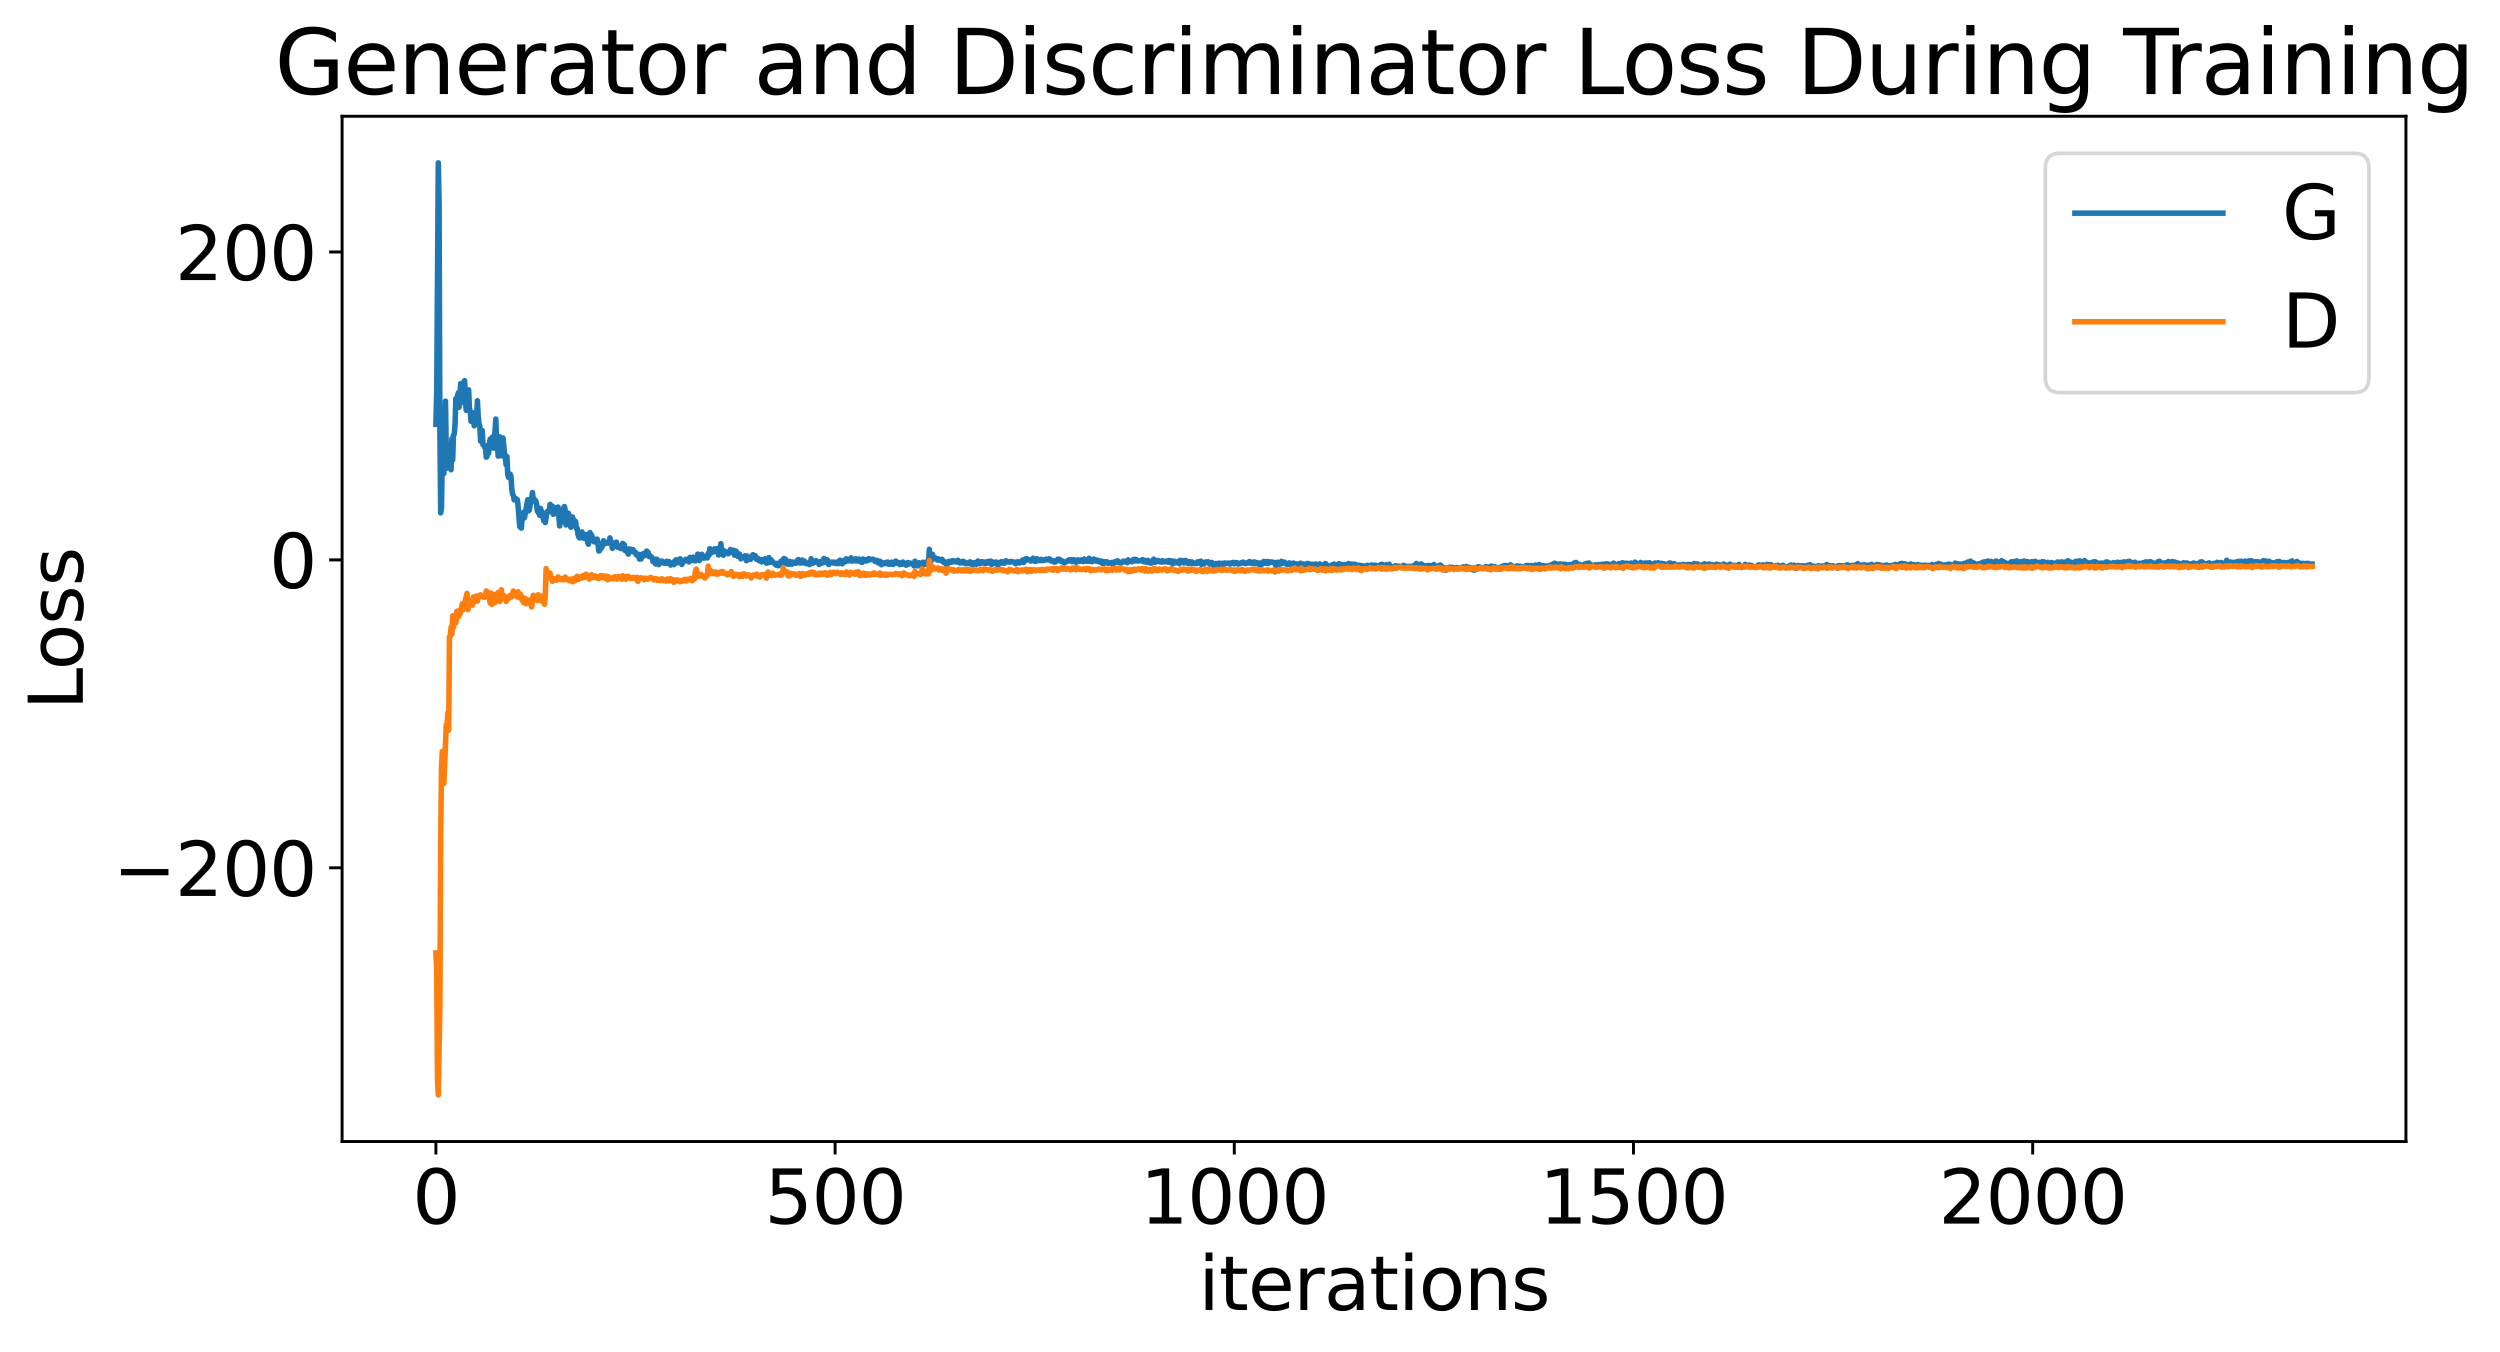 <?xml version="1.0" encoding="utf-8" standalone="no"?>
<!DOCTYPE svg PUBLIC "-//W3C//DTD SVG 1.1//EN"
  "http://www.w3.org/Graphics/SVG/1.1/DTD/svg11.dtd">
<svg xmlns:xlink="http://www.w3.org/1999/xlink" width="675.923pt" height="365.549pt" viewBox="0 0 675.923 365.549" xmlns="http://www.w3.org/2000/svg" version="1.1">
 <defs>
  <style type="text/css">*{stroke-linejoin: round; stroke-linecap: butt}</style>
 </defs>
 <g id="figure_1">
  <g id="patch_1">
   <path d="M 0 365.549 
L 675.923 365.549 
L 675.923 -0 
L 0 -0 
z
" style="fill: #ffffff"/>
  </g>
  <g id="axes_1">
   <g id="patch_2">
    <path d="M 92.491 308.636 
L 650.491 308.636 
L 650.491 31.436 
L 92.491 31.436 
z
" style="fill: #ffffff"/>
   </g>
   <g id="matplotlib.axis_1">
    <g id="xtick_1">
     <g id="line2d_1">
      <defs>
       <path id="m5966ac3e93" d="M 0 0 
L 0 3.5 
" style="stroke: #000000; stroke-width: 0.8"/>
      </defs>
      <g>
       <use xlink:href="#m5966ac3e93" x="117.854" y="308.636" style="stroke: #000000; stroke-width: 0.8"/>
      </g>
     </g>
     <g id="text_1">
      <!-- 0 -->
      <g transform="translate(111.492 330.833) scale(0.2 -0.2)">
       <defs>
        <path id="DejaVuSans-30" d="M 2034 4250 
Q 1547 4250 1301 3770 
Q 1056 3291 1056 2328 
Q 1056 1369 1301 889 
Q 1547 409 2034 409 
Q 2525 409 2770 889 
Q 3016 1369 3016 2328 
Q 3016 3291 2770 3770 
Q 2525 4250 2034 4250 
z
M 2034 4750 
Q 2819 4750 3233 4129 
Q 3647 3509 3647 2328 
Q 3647 1150 3233 529 
Q 2819 -91 2034 -91 
Q 1250 -91 836 529 
Q 422 1150 422 2328 
Q 422 3509 836 4129 
Q 1250 4750 2034 4750 
z
" transform="scale(0.016)"/>
       </defs>
       <use xlink:href="#DejaVuSans-30"/>
      </g>
     </g>
    </g>
    <g id="xtick_2">
     <g id="line2d_2">
      <g>
       <use xlink:href="#m5966ac3e93" x="225.785" y="308.636" style="stroke: #000000; stroke-width: 0.8"/>
      </g>
     </g>
     <g id="text_2">
      <!-- 500 -->
      <g transform="translate(206.697 330.833) scale(0.2 -0.2)">
       <defs>
        <path id="DejaVuSans-35" d="M 691 4666 
L 3169 4666 
L 3169 4134 
L 1269 4134 
L 1269 2991 
Q 1406 3038 1543 3061 
Q 1681 3084 1819 3084 
Q 2600 3084 3056 2656 
Q 3513 2228 3513 1497 
Q 3513 744 3044 326 
Q 2575 -91 1722 -91 
Q 1428 -91 1123 -41 
Q 819 9 494 109 
L 494 744 
Q 775 591 1075 516 
Q 1375 441 1709 441 
Q 2250 441 2565 725 
Q 2881 1009 2881 1497 
Q 2881 1984 2565 2268 
Q 2250 2553 1709 2553 
Q 1456 2553 1204 2497 
Q 953 2441 691 2322 
L 691 4666 
z
" transform="scale(0.016)"/>
       </defs>
       <use xlink:href="#DejaVuSans-35"/>
       <use xlink:href="#DejaVuSans-30" x="63.623"/>
       <use xlink:href="#DejaVuSans-30" x="127.246"/>
      </g>
     </g>
    </g>
    <g id="xtick_3">
     <g id="line2d_3">
      <g>
       <use xlink:href="#m5966ac3e93" x="333.715" y="308.636" style="stroke: #000000; stroke-width: 0.8"/>
      </g>
     </g>
     <g id="text_3">
      <!-- 1000 -->
      <g transform="translate(308.265 330.833) scale(0.2 -0.2)">
       <defs>
        <path id="DejaVuSans-31" d="M 794 531 
L 1825 531 
L 1825 4091 
L 703 3866 
L 703 4441 
L 1819 4666 
L 2450 4666 
L 2450 531 
L 3481 531 
L 3481 0 
L 794 0 
L 794 531 
z
" transform="scale(0.016)"/>
       </defs>
       <use xlink:href="#DejaVuSans-31"/>
       <use xlink:href="#DejaVuSans-30" x="63.623"/>
       <use xlink:href="#DejaVuSans-30" x="127.246"/>
       <use xlink:href="#DejaVuSans-30" x="190.869"/>
      </g>
     </g>
    </g>
    <g id="xtick_4">
     <g id="line2d_4">
      <g>
       <use xlink:href="#m5966ac3e93" x="441.645" y="308.636" style="stroke: #000000; stroke-width: 0.8"/>
      </g>
     </g>
     <g id="text_4">
      <!-- 1500 -->
      <g transform="translate(416.195 330.833) scale(0.2 -0.2)">
       <use xlink:href="#DejaVuSans-31"/>
       <use xlink:href="#DejaVuSans-35" x="63.623"/>
       <use xlink:href="#DejaVuSans-30" x="127.246"/>
       <use xlink:href="#DejaVuSans-30" x="190.869"/>
      </g>
     </g>
    </g>
    <g id="xtick_5">
     <g id="line2d_5">
      <g>
       <use xlink:href="#m5966ac3e93" x="549.576" y="308.636" style="stroke: #000000; stroke-width: 0.8"/>
      </g>
     </g>
     <g id="text_5">
      <!-- 2000 -->
      <g transform="translate(524.126 330.833) scale(0.2 -0.2)">
       <defs>
        <path id="DejaVuSans-32" d="M 1228 531 
L 3431 531 
L 3431 0 
L 469 0 
L 469 531 
Q 828 903 1448 1529 
Q 2069 2156 2228 2338 
Q 2531 2678 2651 2914 
Q 2772 3150 2772 3378 
Q 2772 3750 2511 3984 
Q 2250 4219 1831 4219 
Q 1534 4219 1204 4116 
Q 875 4013 500 3803 
L 500 4441 
Q 881 4594 1212 4672 
Q 1544 4750 1819 4750 
Q 2544 4750 2975 4387 
Q 3406 4025 3406 3419 
Q 3406 3131 3298 2873 
Q 3191 2616 2906 2266 
Q 2828 2175 2409 1742 
Q 1991 1309 1228 531 
z
" transform="scale(0.016)"/>
       </defs>
       <use xlink:href="#DejaVuSans-32"/>
       <use xlink:href="#DejaVuSans-30" x="63.623"/>
       <use xlink:href="#DejaVuSans-30" x="127.246"/>
       <use xlink:href="#DejaVuSans-30" x="190.869"/>
      </g>
     </g>
    </g>
    <g id="text_6">
     <!-- iterations -->
     <g transform="translate(324.036 354.189) scale(0.2 -0.2)">
      <defs>
       <path id="DejaVuSans-69" d="M 603 3500 
L 1178 3500 
L 1178 0 
L 603 0 
L 603 3500 
z
M 603 4863 
L 1178 4863 
L 1178 4134 
L 603 4134 
L 603 4863 
z
" transform="scale(0.016)"/>
       <path id="DejaVuSans-74" d="M 1172 4494 
L 1172 3500 
L 2356 3500 
L 2356 3053 
L 1172 3053 
L 1172 1153 
Q 1172 725 1289 603 
Q 1406 481 1766 481 
L 2356 481 
L 2356 0 
L 1766 0 
Q 1100 0 847 248 
Q 594 497 594 1153 
L 594 3053 
L 172 3053 
L 172 3500 
L 594 3500 
L 594 4494 
L 1172 4494 
z
" transform="scale(0.016)"/>
       <path id="DejaVuSans-65" d="M 3597 1894 
L 3597 1613 
L 953 1613 
Q 991 1019 1311 708 
Q 1631 397 2203 397 
Q 2534 397 2845 478 
Q 3156 559 3463 722 
L 3463 178 
Q 3153 47 2828 -22 
Q 2503 -91 2169 -91 
Q 1331 -91 842 396 
Q 353 884 353 1716 
Q 353 2575 817 3079 
Q 1281 3584 2069 3584 
Q 2775 3584 3186 3129 
Q 3597 2675 3597 1894 
z
M 3022 2063 
Q 3016 2534 2758 2815 
Q 2500 3097 2075 3097 
Q 1594 3097 1305 2825 
Q 1016 2553 972 2059 
L 3022 2063 
z
" transform="scale(0.016)"/>
       <path id="DejaVuSans-72" d="M 2631 2963 
Q 2534 3019 2420 3045 
Q 2306 3072 2169 3072 
Q 1681 3072 1420 2755 
Q 1159 2438 1159 1844 
L 1159 0 
L 581 0 
L 581 3500 
L 1159 3500 
L 1159 2956 
Q 1341 3275 1631 3429 
Q 1922 3584 2338 3584 
Q 2397 3584 2469 3576 
Q 2541 3569 2628 3553 
L 2631 2963 
z
" transform="scale(0.016)"/>
       <path id="DejaVuSans-61" d="M 2194 1759 
Q 1497 1759 1228 1600 
Q 959 1441 959 1056 
Q 959 750 1161 570 
Q 1363 391 1709 391 
Q 2188 391 2477 730 
Q 2766 1069 2766 1631 
L 2766 1759 
L 2194 1759 
z
M 3341 1997 
L 3341 0 
L 2766 0 
L 2766 531 
Q 2569 213 2275 61 
Q 1981 -91 1556 -91 
Q 1019 -91 701 211 
Q 384 513 384 1019 
Q 384 1609 779 1909 
Q 1175 2209 1959 2209 
L 2766 2209 
L 2766 2266 
Q 2766 2663 2505 2880 
Q 2244 3097 1772 3097 
Q 1472 3097 1187 3025 
Q 903 2953 641 2809 
L 641 3341 
Q 956 3463 1253 3523 
Q 1550 3584 1831 3584 
Q 2591 3584 2966 3190 
Q 3341 2797 3341 1997 
z
" transform="scale(0.016)"/>
       <path id="DejaVuSans-6f" d="M 1959 3097 
Q 1497 3097 1228 2736 
Q 959 2375 959 1747 
Q 959 1119 1226 758 
Q 1494 397 1959 397 
Q 2419 397 2687 759 
Q 2956 1122 2956 1747 
Q 2956 2369 2687 2733 
Q 2419 3097 1959 3097 
z
M 1959 3584 
Q 2709 3584 3137 3096 
Q 3566 2609 3566 1747 
Q 3566 888 3137 398 
Q 2709 -91 1959 -91 
Q 1206 -91 779 398 
Q 353 888 353 1747 
Q 353 2609 779 3096 
Q 1206 3584 1959 3584 
z
" transform="scale(0.016)"/>
       <path id="DejaVuSans-6e" d="M 3513 2113 
L 3513 0 
L 2938 0 
L 2938 2094 
Q 2938 2591 2744 2837 
Q 2550 3084 2163 3084 
Q 1697 3084 1428 2787 
Q 1159 2491 1159 1978 
L 1159 0 
L 581 0 
L 581 3500 
L 1159 3500 
L 1159 2956 
Q 1366 3272 1645 3428 
Q 1925 3584 2291 3584 
Q 2894 3584 3203 3211 
Q 3513 2838 3513 2113 
z
" transform="scale(0.016)"/>
       <path id="DejaVuSans-73" d="M 2834 3397 
L 2834 2853 
Q 2591 2978 2328 3040 
Q 2066 3103 1784 3103 
Q 1356 3103 1142 2972 
Q 928 2841 928 2578 
Q 928 2378 1081 2264 
Q 1234 2150 1697 2047 
L 1894 2003 
Q 2506 1872 2764 1633 
Q 3022 1394 3022 966 
Q 3022 478 2636 193 
Q 2250 -91 1575 -91 
Q 1294 -91 989 -36 
Q 684 19 347 128 
L 347 722 
Q 666 556 975 473 
Q 1284 391 1588 391 
Q 1994 391 2212 530 
Q 2431 669 2431 922 
Q 2431 1156 2273 1281 
Q 2116 1406 1581 1522 
L 1381 1569 
Q 847 1681 609 1914 
Q 372 2147 372 2553 
Q 372 3047 722 3315 
Q 1072 3584 1716 3584 
Q 2034 3584 2315 3537 
Q 2597 3491 2834 3397 
z
" transform="scale(0.016)"/>
      </defs>
      <use xlink:href="#DejaVuSans-69"/>
      <use xlink:href="#DejaVuSans-74" x="27.783"/>
      <use xlink:href="#DejaVuSans-65" x="66.992"/>
      <use xlink:href="#DejaVuSans-72" x="128.516"/>
      <use xlink:href="#DejaVuSans-61" x="169.629"/>
      <use xlink:href="#DejaVuSans-74" x="230.908"/>
      <use xlink:href="#DejaVuSans-69" x="270.117"/>
      <use xlink:href="#DejaVuSans-6f" x="297.9"/>
      <use xlink:href="#DejaVuSans-6e" x="359.082"/>
      <use xlink:href="#DejaVuSans-73" x="422.461"/>
     </g>
    </g>
   </g>
   <g id="matplotlib.axis_2">
    <g id="ytick_1">
     <g id="line2d_6">
      <defs>
       <path id="mc4dd846d5b" d="M 0 0 
L -3.5 0 
" style="stroke: #000000; stroke-width: 0.8"/>
      </defs>
      <g>
       <use xlink:href="#mc4dd846d5b" x="92.491" y="234.627" style="stroke: #000000; stroke-width: 0.8"/>
      </g>
     </g>
     <g id="text_7">
      <!-- −200 -->
      <g transform="translate(30.556 242.225) scale(0.2 -0.2)">
       <defs>
        <path id="DejaVuSans-2212" d="M 678 2272 
L 4684 2272 
L 4684 1741 
L 678 1741 
L 678 2272 
z
" transform="scale(0.016)"/>
       </defs>
       <use xlink:href="#DejaVuSans-2212"/>
       <use xlink:href="#DejaVuSans-32" x="83.789"/>
       <use xlink:href="#DejaVuSans-30" x="147.412"/>
       <use xlink:href="#DejaVuSans-30" x="211.035"/>
      </g>
     </g>
    </g>
    <g id="ytick_2">
     <g id="line2d_7">
      <g>
       <use xlink:href="#mc4dd846d5b" x="92.491" y="151.377" style="stroke: #000000; stroke-width: 0.8"/>
      </g>
     </g>
     <g id="text_8">
      <!-- 0 -->
      <g transform="translate(72.766 158.975) scale(0.2 -0.2)">
       <use xlink:href="#DejaVuSans-30"/>
      </g>
     </g>
    </g>
    <g id="ytick_3">
     <g id="line2d_8">
      <g>
       <use xlink:href="#mc4dd846d5b" x="92.491" y="68.127" style="stroke: #000000; stroke-width: 0.8"/>
      </g>
     </g>
     <g id="text_9">
      <!-- 200 -->
      <g transform="translate(47.316 75.725) scale(0.2 -0.2)">
       <use xlink:href="#DejaVuSans-32"/>
       <use xlink:href="#DejaVuSans-30" x="63.623"/>
       <use xlink:href="#DejaVuSans-30" x="127.246"/>
      </g>
     </g>
    </g>
    <g id="text_10">
     <!-- Loss -->
     <g transform="translate(22.397 191.971) rotate(-90) scale(0.2 -0.2)">
      <defs>
       <path id="DejaVuSans-4c" d="M 628 4666 
L 1259 4666 
L 1259 531 
L 3531 531 
L 3531 0 
L 628 0 
L 628 4666 
z
" transform="scale(0.016)"/>
      </defs>
      <use xlink:href="#DejaVuSans-4c"/>
      <use xlink:href="#DejaVuSans-6f" x="53.963"/>
      <use xlink:href="#DejaVuSans-73" x="115.145"/>
      <use xlink:href="#DejaVuSans-73" x="167.244"/>
     </g>
    </g>
   </g>
   <g id="line2d_9">
    <path d="M 117.854 114.726 
L 118.07 106.082 
L 118.502 44.036 
L 118.718 55.608 
L 118.934 116.63 
L 119.149 138.665 
L 119.365 137.321 
L 119.581 122.742 
L 119.797 120.788 
L 120.013 127.999 
L 120.229 122.99 
L 120.445 108.459 
L 120.66 122.647 
L 120.876 126.557 
L 121.308 120.202 
L 121.524 126.255 
L 121.74 122.798 
L 121.956 127.006 
L 122.171 118.641 
L 122.387 124.367 
L 122.603 117.663 
L 122.819 117.331 
L 123.035 114.695 
L 123.251 107.765 
L 123.467 108.436 
L 123.898 106.22 
L 124.114 110.117 
L 124.546 103.735 
L 124.762 107.115 
L 124.978 106.333 
L 125.194 103.507 
L 125.409 108.843 
L 125.625 102.92 
L 125.841 108.43 
L 126.057 110.936 
L 126.273 110.869 
L 126.489 106.939 
L 126.705 105.41 
L 126.92 110.446 
L 127.136 111.131 
L 127.352 113.913 
L 127.784 111.591 
L 128 112.594 
L 128.216 115.131 
L 128.431 112.663 
L 128.647 111.561 
L 128.863 112.926 
L 129.079 108.347 
L 129.295 112.549 
L 129.511 114.581 
L 129.727 115.179 
L 129.942 119.262 
L 130.158 117.015 
L 130.374 116.38 
L 130.59 120.268 
L 130.806 120.377 
L 131.022 120.879 
L 131.238 120.548 
L 131.453 123.598 
L 131.669 123.432 
L 131.885 121.429 
L 132.101 122.561 
L 132.317 119.853 
L 132.533 118.695 
L 132.965 118.681 
L 133.18 118.119 
L 133.396 121.17 
L 133.828 116.747 
L 134.044 113.297 
L 134.26 118.689 
L 134.476 120.343 
L 134.691 123.309 
L 135.123 118.109 
L 135.555 123.245 
L 135.987 118.407 
L 136.418 122.653 
L 136.634 123.837 
L 136.85 125.745 
L 137.066 123.448 
L 137.282 128.319 
L 137.498 129.081 
L 137.713 128.831 
L 137.929 128.207 
L 138.145 128.762 
L 138.361 132.053 
L 138.577 133.597 
L 138.793 133.935 
L 139.009 135.142 
L 139.224 135.137 
L 139.44 134.78 
L 139.656 135.202 
L 139.872 135.093 
L 140.088 136.905 
L 140.52 142.4 
L 140.735 142.129 
L 140.951 142.779 
L 141.167 139.599 
L 141.383 140.408 
L 141.599 138.506 
L 141.815 139.938 
L 142.678 135.089 
L 142.894 138.126 
L 143.11 137.931 
L 143.326 136.482 
L 143.542 135.887 
L 143.973 133.177 
L 144.189 135.337 
L 144.405 134.895 
L 144.621 135.406 
L 144.837 135.396 
L 145.053 136.107 
L 145.269 138.161 
L 145.7 138.779 
L 145.916 139.329 
L 146.132 137.455 
L 146.348 138.146 
L 146.564 139.585 
L 146.78 139.542 
L 146.995 140.772 
L 147.211 139.328 
L 147.427 141.271 
L 147.859 138.387 
L 148.075 138.268 
L 148.291 138.407 
L 148.506 138.064 
L 148.722 136.366 
L 148.938 136.725 
L 149.154 137.705 
L 149.37 136.859 
L 149.586 139.049 
L 149.802 137.336 
L 150.018 137.258 
L 150.233 138.794 
L 150.449 138.317 
L 150.665 138.128 
L 150.881 137.086 
L 151.313 142.188 
L 151.529 140.212 
L 151.744 141.215 
L 151.96 140.469 
L 152.176 140.399 
L 152.392 137.341 
L 152.608 136.957 
L 152.824 138.005 
L 153.04 141.917 
L 153.255 141.394 
L 153.687 138.757 
L 153.903 139.628 
L 154.335 142.544 
L 154.551 142.32 
L 154.766 139.759 
L 154.982 140.416 
L 155.198 141.454 
L 155.414 141.364 
L 155.63 140.979 
L 155.846 142.911 
L 156.062 142.902 
L 156.277 144.549 
L 156.493 145.171 
L 156.709 145.449 
L 156.925 144.416 
L 157.141 144.948 
L 157.357 143.815 
L 157.573 145.208 
L 157.788 145.529 
L 158.004 144.862 
L 158.22 145.227 
L 158.436 144.528 
L 158.652 145.046 
L 158.868 146.683 
L 159.084 147.135 
L 159.515 143.989 
L 159.731 145.813 
L 159.947 144.653 
L 160.163 145.492 
L 160.379 145.544 
L 160.595 146.48 
L 160.811 145.926 
L 161.026 146.57 
L 161.242 146.635 
L 161.458 145.762 
L 161.674 146.892 
L 161.89 148.983 
L 162.106 148.88 
L 162.322 147.784 
L 162.537 148.254 
L 162.753 147.889 
L 163.185 146.202 
L 163.401 146.837 
L 163.617 146.998 
L 164.048 146.667 
L 164.48 146.849 
L 164.696 146.639 
L 164.912 145.434 
L 165.128 146.697 
L 165.344 146.488 
L 165.559 148.265 
L 165.775 147.614 
L 165.991 147.71 
L 166.207 147.42 
L 166.423 147.741 
L 166.639 146.591 
L 167.071 147.988 
L 167.502 148.093 
L 167.718 147.626 
L 167.934 148.347 
L 168.15 147.834 
L 168.366 146.929 
L 168.582 148.068 
L 168.797 147.259 
L 169.013 148.865 
L 169.229 148.411 
L 169.877 149.822 
L 170.093 148.406 
L 170.308 148.807 
L 170.524 148.54 
L 170.74 149.073 
L 171.172 148.618 
L 171.604 149.441 
L 171.819 149.37 
L 172.035 150.014 
L 172.251 149.776 
L 172.467 150.326 
L 172.683 149.881 
L 172.899 151.162 
L 173.115 149.986 
L 173.33 151.135 
L 173.546 149.965 
L 173.978 149.637 
L 174.194 150.278 
L 174.41 150.13 
L 174.841 148.998 
L 175.273 149.411 
L 175.489 150.465 
L 175.705 150.199 
L 175.921 150.562 
L 176.137 150.591 
L 176.353 151.05 
L 176.568 151.842 
L 177 151.176 
L 177.216 152.474 
L 177.432 151.553 
L 177.648 151.225 
L 177.864 151.596 
L 178.079 152.661 
L 178.295 151.773 
L 178.511 152.094 
L 178.727 152.178 
L 178.943 151.689 
L 179.59 152.286 
L 179.806 152.201 
L 180.022 152.28 
L 180.238 151.755 
L 180.454 152.273 
L 180.886 151.842 
L 181.101 152.142 
L 181.317 152.77 
L 181.533 152.207 
L 181.749 152.377 
L 181.965 152.188 
L 182.181 152.676 
L 182.397 151.732 
L 182.828 151.345 
L 183.044 152.187 
L 183.26 152.122 
L 183.476 151.359 
L 183.692 151.397 
L 183.908 151.086 
L 184.339 152.61 
L 184.771 151.755 
L 184.987 151.746 
L 185.419 151.234 
L 186.282 151.931 
L 186.498 150.714 
L 186.714 151.562 
L 187.146 150.85 
L 187.361 150.617 
L 187.577 151.58 
L 187.793 151.283 
L 188.009 151.652 
L 188.225 151.117 
L 188.441 151.018 
L 188.657 149.816 
L 189.088 151.546 
L 189.304 151.134 
L 189.52 150.084 
L 189.736 149.856 
L 190.168 150.467 
L 190.383 150.906 
L 190.815 150.592 
L 191.031 150.54 
L 191.247 150.836 
L 191.463 149.605 
L 191.679 150.156 
L 191.894 148.36 
L 192.326 149.47 
L 192.542 148.775 
L 192.758 149.156 
L 192.974 149.2 
L 193.19 148.373 
L 193.406 148.781 
L 193.621 148.916 
L 193.837 148.736 
L 194.053 148.278 
L 194.269 150.048 
L 194.485 149.795 
L 194.917 147.007 
L 195.132 149.702 
L 195.348 148.585 
L 195.564 150.114 
L 195.78 149.148 
L 195.996 149.05 
L 196.212 149.482 
L 196.428 149.222 
L 196.859 149.716 
L 197.291 149.449 
L 197.507 148.576 
L 197.939 149.034 
L 198.154 149.043 
L 198.37 148.766 
L 198.586 150.102 
L 198.802 149.976 
L 199.018 149.013 
L 199.45 150.416 
L 199.665 150.191 
L 199.881 149.766 
L 200.313 151.094 
L 200.529 150.749 
L 200.745 150.749 
L 200.961 150.553 
L 201.177 150.811 
L 201.392 150.267 
L 201.824 151.587 
L 202.04 150.325 
L 202.256 151.033 
L 202.472 150.884 
L 202.688 150.884 
L 202.903 151.261 
L 203.119 150.708 
L 203.335 150.648 
L 203.551 149.983 
L 203.767 150.221 
L 203.983 150.661 
L 204.199 150.245 
L 204.414 151.091 
L 204.63 151.255 
L 204.846 150.926 
L 205.062 151.095 
L 205.278 151.623 
L 205.494 151.33 
L 205.71 151.276 
L 205.925 151.927 
L 206.141 151.645 
L 206.357 151.748 
L 206.573 151.59 
L 206.789 151.097 
L 207.005 151.233 
L 207.221 152.274 
L 207.436 151.432 
L 207.652 152.155 
L 207.868 150.75 
L 208.084 151.643 
L 208.3 152.004 
L 208.516 151.371 
L 208.947 152.014 
L 209.379 152.347 
L 209.595 152.288 
L 209.811 152.793 
L 210.027 152.33 
L 210.243 152.841 
L 210.459 152.952 
L 210.674 152.416 
L 210.89 152.56 
L 211.106 151.791 
L 211.322 151.744 
L 211.538 151.926 
L 211.754 151.236 
L 211.97 151.002 
L 212.185 152.275 
L 212.401 151.23 
L 213.049 152.577 
L 213.481 151.792 
L 213.696 152.511 
L 213.912 151.929 
L 214.128 152.537 
L 214.344 151.959 
L 214.56 152.067 
L 214.776 152.044 
L 215.207 152.305 
L 215.639 151.42 
L 215.855 151.288 
L 216.287 152.211 
L 216.503 152.047 
L 216.718 152.216 
L 216.934 151.418 
L 217.15 151.784 
L 217.582 151.755 
L 217.798 152.372 
L 218.23 152.398 
L 218.661 152.144 
L 218.877 152.661 
L 219.093 152.418 
L 219.309 151.077 
L 219.525 152.23 
L 219.741 152.255 
L 219.956 152.086 
L 220.172 152.097 
L 220.604 151.576 
L 221.036 151.849 
L 221.252 151.953 
L 221.467 152.623 
L 221.899 151.842 
L 222.115 152.268 
L 222.547 152.144 
L 222.763 150.988 
L 223.41 151.998 
L 223.626 151.336 
L 223.842 151.683 
L 224.058 152.633 
L 224.274 152.194 
L 224.921 151.946 
L 225.137 152.201 
L 225.353 152.193 
L 225.569 151.984 
L 226 152.365 
L 226.216 152.266 
L 226.432 151.934 
L 226.648 152.402 
L 226.864 152.066 
L 227.08 151.447 
L 227.296 151.829 
L 227.512 151.947 
L 227.727 152.449 
L 228.159 151.506 
L 228.375 151.858 
L 228.591 151.872 
L 228.807 151.079 
L 229.023 151.507 
L 229.238 151.45 
L 229.454 151.648 
L 229.67 151.448 
L 229.886 151.496 
L 230.102 150.818 
L 230.318 151.707 
L 230.534 151.308 
L 230.749 151.277 
L 230.965 151.595 
L 231.181 151.629 
L 231.397 151.071 
L 231.613 151.646 
L 231.829 151.696 
L 232.26 151.15 
L 232.476 151.458 
L 232.692 151.468 
L 232.908 152.025 
L 233.124 152.047 
L 233.34 151.138 
L 233.556 151.604 
L 233.771 151.562 
L 233.987 151.301 
L 234.203 151.701 
L 234.419 151.454 
L 234.635 151.537 
L 234.851 151.038 
L 235.067 151.345 
L 235.283 151.194 
L 235.498 151.299 
L 235.93 151.177 
L 236.146 151.246 
L 236.578 151.801 
L 236.794 151.715 
L 237.009 151.496 
L 237.225 151.575 
L 237.441 152.208 
L 237.657 151.707 
L 237.873 151.727 
L 238.089 151.988 
L 238.305 152.693 
L 238.52 152.09 
L 238.952 152.427 
L 239.168 152.218 
L 239.384 152.373 
L 239.6 152.03 
L 239.816 152.287 
L 240.031 151.97 
L 240.247 152.556 
L 240.463 152.245 
L 240.895 152.541 
L 241.111 151.98 
L 241.327 152.521 
L 241.542 152.584 
L 241.758 152.146 
L 241.974 152.191 
L 242.19 151.691 
L 242.406 152.115 
L 242.622 152.293 
L 243.053 152.107 
L 243.269 152.649 
L 243.485 152.285 
L 243.917 152.571 
L 244.133 151.945 
L 244.349 152.374 
L 244.78 152.544 
L 244.996 152.822 
L 245.428 152.09 
L 245.644 152.535 
L 246.076 152.222 
L 246.291 152.437 
L 246.507 152.359 
L 246.939 152.52 
L 247.155 153.016 
L 247.371 151.731 
L 247.587 152.951 
L 247.802 152.457 
L 248.234 152.996 
L 248.45 152.142 
L 248.666 152.639 
L 248.882 152.801 
L 249.313 152.786 
L 249.529 152.008 
L 249.745 152.737 
L 249.961 152.401 
L 250.177 152.306 
L 250.393 151.976 
L 250.609 152.573 
L 250.824 151.75 
L 251.04 152.303 
L 251.256 148.525 
L 251.472 151.957 
L 251.688 151.768 
L 251.904 151.229 
L 252.12 149.877 
L 252.335 150.908 
L 252.551 150.635 
L 252.767 150.781 
L 252.983 151.134 
L 253.199 150.985 
L 253.415 151.422 
L 253.631 151.073 
L 254.062 151.445 
L 254.278 151.545 
L 254.494 151.284 
L 254.71 151.233 
L 255.142 152.068 
L 255.358 151.889 
L 255.573 152.299 
L 255.789 152.397 
L 256.005 152.805 
L 256.221 151.928 
L 256.653 151.754 
L 256.869 152.006 
L 257.084 152.059 
L 257.3 151.995 
L 257.516 151.59 
L 257.948 151.647 
L 258.164 151.896 
L 258.38 151.729 
L 258.811 151.972 
L 259.027 151.478 
L 259.459 152.195 
L 260.106 152.161 
L 260.322 151.747 
L 260.538 151.809 
L 260.97 152.396 
L 261.186 152.099 
L 261.402 152.378 
L 262.049 152.241 
L 262.265 151.903 
L 262.481 152.468 
L 262.697 152.125 
L 262.913 152.709 
L 263.129 152.23 
L 263.344 152.156 
L 263.56 152.356 
L 263.776 152.095 
L 263.992 152.598 
L 264.208 152.285 
L 264.424 151.68 
L 264.64 152.299 
L 264.855 152.391 
L 265.071 152.346 
L 265.287 151.895 
L 265.503 151.847 
L 265.719 152.101 
L 265.935 151.939 
L 266.151 152.305 
L 266.582 152.324 
L 266.798 151.872 
L 267.014 152.18 
L 267.23 152.235 
L 267.446 151.743 
L 267.662 151.994 
L 267.877 151.714 
L 268.093 152.591 
L 268.309 152.371 
L 268.525 152.41 
L 268.741 151.98 
L 268.957 152.134 
L 269.388 151.953 
L 269.604 152.664 
L 269.82 152.851 
L 270.252 152.094 
L 270.468 152.097 
L 270.684 151.862 
L 270.9 152.228 
L 271.115 152.144 
L 271.331 151.92 
L 271.547 152.292 
L 271.979 151.609 
L 272.195 151.885 
L 272.411 151.948 
L 272.842 151.886 
L 273.058 151.987 
L 273.274 151.793 
L 273.49 151.911 
L 273.706 151.86 
L 274.137 151.987 
L 274.353 152.018 
L 274.569 152.415 
L 275.001 151.914 
L 275.217 151.897 
L 275.648 152.221 
L 276.512 151.4 
L 276.728 152.082 
L 276.944 151.858 
L 277.159 151.143 
L 277.375 151.34 
L 277.591 151.059 
L 277.807 151.376 
L 278.455 151.377 
L 278.671 151.681 
L 279.102 151.544 
L 279.318 150.927 
L 279.75 151.767 
L 279.966 151.617 
L 280.182 151.706 
L 280.397 151.077 
L 280.613 151.588 
L 281.045 151.43 
L 281.261 151.548 
L 281.477 151.214 
L 281.693 151.582 
L 281.908 151.354 
L 282.34 151.508 
L 282.772 151.178 
L 282.988 151.385 
L 283.635 151.092 
L 283.851 151.177 
L 284.067 151.64 
L 284.499 151.605 
L 284.715 151.571 
L 284.93 151.946 
L 285.362 151.939 
L 286.01 151.206 
L 286.441 151.192 
L 286.657 151.687 
L 286.873 151.613 
L 287.089 151.853 
L 287.305 151.679 
L 287.737 152.207 
L 289.032 151.367 
L 289.248 151.667 
L 289.679 151.297 
L 289.895 151.849 
L 290.111 151.806 
L 290.327 151.328 
L 290.543 151.674 
L 290.759 151.744 
L 290.975 152.042 
L 291.19 151.831 
L 291.406 151.37 
L 291.838 151.709 
L 292.054 151.443 
L 292.27 151.745 
L 292.486 151.369 
L 292.701 151.488 
L 292.917 151.829 
L 293.133 151.147 
L 293.349 151.69 
L 293.565 151.499 
L 293.997 151.771 
L 294.212 151.543 
L 294.428 150.945 
L 294.644 151.778 
L 294.86 151.499 
L 295.292 151.858 
L 295.724 151.135 
L 295.939 151.487 
L 296.155 151.397 
L 296.371 151.719 
L 296.587 151.424 
L 296.803 151.789 
L 297.019 151.564 
L 297.235 151.706 
L 297.45 151.997 
L 297.666 151.924 
L 297.882 151.704 
L 298.098 152.328 
L 298.53 152.277 
L 298.746 151.888 
L 299.393 151.928 
L 299.609 152.308 
L 300.041 152.183 
L 300.472 152.189 
L 300.688 152.039 
L 300.904 152.635 
L 301.12 152.102 
L 301.336 151.938 
L 301.552 152.079 
L 301.768 151.711 
L 301.983 151.797 
L 302.199 151.647 
L 302.415 152.143 
L 302.631 151.99 
L 302.847 152.184 
L 303.063 152.228 
L 303.494 151.906 
L 303.71 151.693 
L 303.926 151.911 
L 304.142 151.764 
L 304.574 151.699 
L 304.79 152.141 
L 305.006 151.372 
L 305.437 151.766 
L 305.869 151.714 
L 306.085 151.876 
L 306.301 151.399 
L 306.517 151.226 
L 306.732 151.536 
L 306.948 151.645 
L 307.164 151.24 
L 307.596 151.689 
L 308.675 151.53 
L 308.891 151.307 
L 309.107 151.857 
L 309.539 151.504 
L 309.754 151.979 
L 309.97 151.697 
L 310.186 151.935 
L 310.402 151.509 
L 310.618 152.152 
L 310.834 151.748 
L 311.05 151.834 
L 311.265 152.265 
L 311.481 151.942 
L 311.697 151.934 
L 311.913 151.172 
L 312.129 151.802 
L 312.345 152.066 
L 312.777 151.546 
L 313.208 151.576 
L 313.424 151.873 
L 313.64 151.919 
L 313.856 151.736 
L 314.072 151.99 
L 314.288 151.575 
L 314.503 151.879 
L 315.151 151.91 
L 315.367 151.701 
L 315.799 152.01 
L 316.014 151.533 
L 316.446 152.084 
L 316.662 151.591 
L 317.094 152.446 
L 317.525 151.725 
L 317.957 152.142 
L 318.173 151.898 
L 318.389 152.133 
L 318.605 152.032 
L 318.821 152.398 
L 319.036 151.486 
L 319.252 151.919 
L 319.468 151.883 
L 319.684 151.552 
L 319.9 151.716 
L 320.116 152.216 
L 320.547 151.526 
L 321.195 152.354 
L 321.411 151.938 
L 321.627 151.854 
L 322.059 152.403 
L 322.274 151.929 
L 322.922 152.361 
L 323.354 152.274 
L 323.57 152.385 
L 323.785 151.892 
L 324.433 152.244 
L 324.649 151.721 
L 324.865 152.644 
L 325.081 152.199 
L 325.296 152.059 
L 325.512 152.412 
L 325.944 151.944 
L 326.16 151.985 
L 326.592 151.867 
L 326.807 151.979 
L 327.023 152.517 
L 327.239 152.156 
L 327.455 152.39 
L 327.671 152.072 
L 327.887 152.703 
L 328.103 152.954 
L 328.534 152.487 
L 328.75 152.333 
L 329.182 152.77 
L 329.614 152.243 
L 330.045 152.833 
L 330.261 152.808 
L 330.477 152.292 
L 330.693 152.834 
L 331.125 152.211 
L 331.556 152.279 
L 331.988 152.356 
L 332.204 152.227 
L 332.42 152.466 
L 332.636 152.475 
L 332.852 152.221 
L 333.067 152.303 
L 333.283 152.056 
L 333.715 152.46 
L 333.931 152.102 
L 334.147 152.179 
L 334.363 152.103 
L 334.578 152.219 
L 334.794 152.51 
L 335.01 152.273 
L 335.226 152.399 
L 335.658 152.125 
L 335.874 152.171 
L 336.089 151.97 
L 336.305 152.254 
L 336.521 152.201 
L 336.737 152.398 
L 336.953 152.318 
L 337.169 152.116 
L 337.6 152.208 
L 337.816 151.816 
L 338.032 152.263 
L 338.248 152.069 
L 338.464 152.057 
L 338.68 152.361 
L 338.896 152.319 
L 339.112 151.907 
L 339.327 152.048 
L 339.543 152.354 
L 339.759 152.088 
L 339.975 152.36 
L 340.191 152.294 
L 340.407 152.615 
L 340.623 152.208 
L 340.838 152.352 
L 341.054 152.691 
L 341.702 151.781 
L 342.134 152.278 
L 342.565 151.806 
L 342.781 152.354 
L 342.997 151.891 
L 343.213 152.197 
L 343.429 151.926 
L 343.86 151.948 
L 344.292 152.06 
L 344.508 152.072 
L 344.94 152.921 
L 345.371 152.007 
L 345.587 152.52 
L 345.803 152.654 
L 346.019 152.501 
L 346.235 151.964 
L 346.451 151.764 
L 346.667 152.337 
L 346.883 151.99 
L 347.314 152.021 
L 347.53 152.299 
L 347.746 152.318 
L 347.962 152.627 
L 348.394 152.463 
L 348.609 152.182 
L 348.825 152.654 
L 349.041 152.367 
L 349.257 152.44 
L 349.689 152.248 
L 349.905 152.308 
L 350.12 152.507 
L 350.336 152.423 
L 350.768 152.687 
L 350.984 152.495 
L 351.2 152.552 
L 351.416 152.895 
L 351.631 152.279 
L 351.847 152.848 
L 352.063 152.754 
L 352.279 152.489 
L 352.495 152.949 
L 352.711 152.572 
L 352.927 152.694 
L 353.142 152.649 
L 353.358 152.354 
L 353.574 152.669 
L 353.79 152.369 
L 354.222 152.844 
L 354.438 152.571 
L 354.869 152.544 
L 355.085 152.788 
L 355.733 152.488 
L 356.38 153.162 
L 356.596 152.986 
L 356.812 152.456 
L 357.028 153.062 
L 357.244 152.777 
L 357.46 152.756 
L 357.676 153.008 
L 358.107 152.882 
L 358.323 152.356 
L 358.539 152.494 
L 358.971 153.21 
L 359.402 153.058 
L 359.834 152.956 
L 360.05 152.746 
L 360.482 153.027 
L 360.698 152.504 
L 360.913 152.86 
L 361.561 153.042 
L 361.777 152.542 
L 361.993 152.418 
L 362.209 152.832 
L 362.424 152.925 
L 362.64 152.587 
L 363.072 153.048 
L 363.504 152.626 
L 363.935 152.937 
L 364.151 152.684 
L 364.367 152.911 
L 364.583 152.364 
L 364.799 153.043 
L 365.015 152.991 
L 365.231 152.506 
L 365.447 152.774 
L 365.662 152.521 
L 366.094 152.92 
L 366.31 152.546 
L 366.526 152.876 
L 366.742 152.736 
L 366.958 153.033 
L 367.173 153.109 
L 367.389 152.82 
L 367.821 152.877 
L 368.037 153.321 
L 368.253 152.961 
L 368.469 152.989 
L 368.684 153.203 
L 369.764 152.828 
L 369.98 153.305 
L 370.195 153.046 
L 370.411 153.288 
L 370.627 153.168 
L 370.843 152.752 
L 371.059 153.269 
L 371.275 153.139 
L 371.491 152.813 
L 372.138 152.879 
L 372.354 153.042 
L 372.57 153.016 
L 372.786 153.262 
L 373.218 152.676 
L 373.433 153.009 
L 373.649 152.576 
L 374.081 152.872 
L 374.297 152.953 
L 374.729 152.706 
L 374.944 152.701 
L 375.16 153.318 
L 375.376 153.208 
L 375.592 152.575 
L 375.808 153.191 
L 376.24 153.273 
L 376.887 153.167 
L 377.103 153.396 
L 377.319 152.938 
L 377.535 153.386 
L 378.182 153.064 
L 379.262 153.346 
L 379.477 152.85 
L 379.693 153.349 
L 379.909 153.084 
L 380.125 153.064 
L 380.773 153.461 
L 380.988 153.094 
L 381.204 153.306 
L 381.42 153.136 
L 381.852 153.354 
L 382.284 152.854 
L 382.5 153.12 
L 382.931 152.354 
L 383.147 152.974 
L 383.363 152.616 
L 383.795 152.986 
L 384.011 153.081 
L 384.226 152.476 
L 384.658 153.111 
L 384.874 152.835 
L 385.306 153.085 
L 385.737 153.287 
L 385.953 152.899 
L 386.385 152.909 
L 386.601 152.915 
L 386.817 153.4 
L 387.033 153.265 
L 387.248 152.886 
L 387.464 153.286 
L 387.68 152.631 
L 387.896 153.617 
L 388.112 153.269 
L 388.328 153.215 
L 388.544 153.59 
L 388.759 153.723 
L 388.975 152.923 
L 389.191 153.482 
L 389.407 152.757 
L 390.702 153.96 
L 390.918 154.158 
L 391.134 153.541 
L 391.35 153.953 
L 391.782 153.702 
L 391.997 153.336 
L 392.213 153.583 
L 392.645 153.378 
L 393.077 153.699 
L 393.94 153.434 
L 394.156 153.758 
L 394.372 153.542 
L 395.019 153.699 
L 395.667 153.254 
L 395.883 153.499 
L 396.315 153.518 
L 396.53 153.175 
L 396.746 153.628 
L 397.394 153.407 
L 398.041 153.885 
L 398.257 154.079 
L 398.473 153.523 
L 398.689 154.142 
L 398.905 153.776 
L 399.337 153.691 
L 399.553 153.251 
L 399.768 153.653 
L 399.984 153.241 
L 400.2 153.364 
L 400.416 153.665 
L 400.848 153.547 
L 401.064 153.728 
L 401.279 153.438 
L 401.495 153.592 
L 401.711 153.202 
L 401.927 153.623 
L 402.143 153.614 
L 402.359 153.297 
L 402.575 153.499 
L 402.79 153.27 
L 403.006 153.506 
L 403.222 153.039 
L 403.438 153.421 
L 403.654 153.228 
L 403.87 153.611 
L 404.086 153.223 
L 404.301 153.613 
L 404.517 153.396 
L 404.733 153.53 
L 405.597 153.527 
L 406.028 153.155 
L 406.676 152.945 
L 406.892 153.069 
L 407.108 152.895 
L 407.324 152.955 
L 407.755 153.231 
L 407.971 152.952 
L 408.403 152.712 
L 408.835 153.407 
L 409.05 153.081 
L 409.266 153.183 
L 409.698 153.678 
L 410.13 152.997 
L 410.346 153.279 
L 410.561 153.33 
L 410.777 153.07 
L 410.993 153.088 
L 411.425 153.59 
L 411.641 153.321 
L 411.857 153.504 
L 412.072 153.225 
L 412.288 153.149 
L 412.504 152.936 
L 412.936 152.905 
L 413.152 152.898 
L 413.368 153.31 
L 414.015 152.884 
L 414.231 153.524 
L 414.447 152.953 
L 414.663 153.131 
L 414.879 153.133 
L 415.094 152.785 
L 415.31 153.143 
L 415.526 152.821 
L 415.742 153.04 
L 415.958 152.694 
L 416.174 152.627 
L 416.39 153.25 
L 416.606 152.936 
L 416.821 152.94 
L 417.037 153.189 
L 417.253 152.915 
L 417.469 153.216 
L 417.685 152.989 
L 418.117 153.064 
L 418.548 153.033 
L 418.98 152.856 
L 419.196 153.066 
L 419.628 152.609 
L 420.059 152.713 
L 420.275 152.264 
L 420.491 152.352 
L 420.707 152.726 
L 421.139 152.559 
L 421.354 152.804 
L 421.57 152.748 
L 421.786 152.451 
L 422.002 153.045 
L 422.218 152.88 
L 422.434 152.563 
L 422.65 152.538 
L 422.865 152.761 
L 423.297 152.569 
L 423.513 152.841 
L 423.729 152.781 
L 424.161 152.98 
L 424.377 152.62 
L 424.808 153.011 
L 425.024 152.621 
L 425.24 152.76 
L 425.456 152.342 
L 425.672 152.19 
L 425.888 152.232 
L 426.103 152.082 
L 426.967 152.851 
L 427.183 152.607 
L 427.399 153.012 
L 427.83 152.881 
L 428.046 152.959 
L 428.262 152.872 
L 428.478 152.47 
L 428.694 152.464 
L 428.91 152.339 
L 429.341 152.479 
L 429.557 152.214 
L 429.773 152.545 
L 429.989 152.587 
L 430.205 153.004 
L 430.421 152.783 
L 430.636 153.021 
L 431.284 152.707 
L 431.5 152.985 
L 431.716 152.763 
L 431.932 152.826 
L 432.147 152.656 
L 432.579 152.991 
L 432.795 152.632 
L 433.011 152.596 
L 433.227 152.93 
L 433.443 152.517 
L 433.659 152.876 
L 433.874 152.551 
L 434.09 152.639 
L 434.306 152.42 
L 434.522 152.833 
L 434.738 152.471 
L 435.17 152.852 
L 435.601 152.872 
L 435.817 152.539 
L 436.033 152.555 
L 436.249 152.251 
L 436.465 152.721 
L 436.681 152.507 
L 437.112 152.907 
L 437.328 152.668 
L 437.544 152.841 
L 437.76 152.364 
L 437.976 152.967 
L 438.192 152.657 
L 438.407 152.605 
L 438.623 152.159 
L 439.271 152.339 
L 439.487 152.609 
L 439.703 152.278 
L 439.918 152.293 
L 440.134 152.449 
L 440.35 152.373 
L 440.566 152.76 
L 440.782 152.646 
L 440.998 152.224 
L 441.645 152.549 
L 442.077 151.983 
L 442.725 152.479 
L 442.941 152.494 
L 443.156 152.726 
L 443.372 152.494 
L 443.588 152.062 
L 443.804 152.254 
L 444.02 152.296 
L 444.236 152.745 
L 444.452 152.276 
L 444.667 152.61 
L 444.883 152.205 
L 445.315 152.699 
L 445.531 152.199 
L 445.747 152.587 
L 445.963 152.149 
L 446.394 152.577 
L 447.042 152.436 
L 447.258 152.883 
L 447.474 152.222 
L 447.689 152.511 
L 447.905 152.402 
L 448.121 152.629 
L 448.337 152.144 
L 448.985 152.72 
L 449.2 152.296 
L 449.416 152.827 
L 449.848 152.419 
L 450.28 152.76 
L 450.496 152.571 
L 451.143 152.619 
L 451.359 152.209 
L 451.575 152.447 
L 451.791 152.298 
L 452.007 152.981 
L 452.223 152.968 
L 452.654 152.377 
L 453.302 152.969 
L 453.734 152.767 
L 453.949 152.921 
L 454.165 152.739 
L 454.381 153.037 
L 454.597 153.108 
L 454.813 153.061 
L 455.029 152.601 
L 455.676 152.747 
L 455.892 152.717 
L 456.108 153.012 
L 456.324 152.63 
L 456.971 152.668 
L 457.187 153.148 
L 457.403 152.735 
L 457.835 152.968 
L 458.051 152.358 
L 458.267 152.648 
L 458.914 152.462 
L 459.13 152.903 
L 459.346 152.747 
L 459.778 153.246 
L 460.209 152.732 
L 460.425 152.93 
L 460.641 152.923 
L 460.857 152.434 
L 461.073 152.999 
L 461.72 152.57 
L 461.936 152.731 
L 462.152 152.511 
L 462.368 152.819 
L 462.8 152.617 
L 463.016 152.735 
L 463.231 153.219 
L 463.663 152.75 
L 463.879 152.958 
L 464.095 152.548 
L 464.311 152.985 
L 464.742 152.704 
L 464.958 152.928 
L 465.174 152.775 
L 465.39 153.097 
L 465.606 152.923 
L 465.822 153.026 
L 466.038 152.489 
L 466.253 152.888 
L 466.901 152.82 
L 467.117 153.151 
L 467.333 153.071 
L 467.549 153.129 
L 467.765 152.526 
L 467.98 152.965 
L 468.196 153.057 
L 468.628 152.86 
L 468.844 153.169 
L 469.06 152.855 
L 469.276 152.965 
L 469.491 153.247 
L 470.139 152.597 
L 470.355 153.072 
L 470.571 153.058 
L 470.787 153.429 
L 471.002 153.058 
L 471.65 153.264 
L 471.866 152.586 
L 472.082 153.072 
L 472.298 152.978 
L 472.513 153.072 
L 472.729 152.987 
L 472.945 152.766 
L 473.161 153.143 
L 473.377 153.102 
L 473.593 152.894 
L 474.456 153.37 
L 474.672 153.183 
L 475.104 153.074 
L 475.535 152.699 
L 475.751 153.015 
L 476.183 152.977 
L 476.399 153.161 
L 476.615 152.717 
L 476.831 153.471 
L 477.047 153.134 
L 477.262 153.046 
L 477.478 153.261 
L 477.694 152.587 
L 477.91 152.887 
L 478.126 152.669 
L 478.342 152.753 
L 478.558 152.994 
L 478.773 152.666 
L 478.989 152.928 
L 479.205 152.971 
L 479.421 153.214 
L 479.637 153.022 
L 479.853 153.108 
L 480.069 152.911 
L 480.5 153.235 
L 480.716 152.815 
L 480.932 153.269 
L 481.148 153.063 
L 481.364 153.272 
L 481.58 153.213 
L 481.795 153.293 
L 482.011 152.818 
L 482.443 153.309 
L 482.659 153.21 
L 482.875 153.532 
L 483.091 153.226 
L 483.306 153.301 
L 483.522 153.086 
L 483.954 153.13 
L 484.17 152.766 
L 484.386 153.125 
L 484.602 153.157 
L 485.033 152.807 
L 485.465 153.23 
L 485.681 153.646 
L 486.113 152.875 
L 486.329 153.226 
L 486.544 152.98 
L 487.624 153.005 
L 487.84 153.073 
L 488.055 153.008 
L 488.271 153.144 
L 488.487 153.124 
L 488.703 152.84 
L 488.919 152.811 
L 489.135 153.166 
L 489.351 152.675 
L 489.998 153.226 
L 490.214 153.035 
L 490.43 153.111 
L 490.646 153.375 
L 490.862 153.156 
L 491.077 153.473 
L 491.293 153.188 
L 491.725 152.929 
L 491.941 153.182 
L 492.804 153.003 
L 493.02 153.355 
L 493.236 153.063 
L 493.452 153.158 
L 493.884 152.632 
L 494.1 152.903 
L 494.315 152.83 
L 494.531 153.005 
L 494.963 152.965 
L 495.395 153.532 
L 495.611 152.967 
L 496.042 153.205 
L 496.258 153.335 
L 496.474 153.167 
L 496.69 153.572 
L 496.906 152.964 
L 497.122 153.269 
L 497.337 152.905 
L 497.769 153.09 
L 497.985 152.951 
L 498.417 153.303 
L 498.633 152.974 
L 498.848 153.268 
L 499.064 152.813 
L 499.28 153.109 
L 499.496 152.71 
L 499.928 153.341 
L 500.144 152.905 
L 500.359 153.061 
L 500.791 152.841 
L 501.007 152.898 
L 501.439 153.246 
L 501.655 152.77 
L 501.871 152.695 
L 502.086 152.765 
L 502.302 152.39 
L 502.518 152.987 
L 503.166 153.105 
L 503.382 152.77 
L 503.597 153.249 
L 504.029 152.666 
L 504.245 152.917 
L 504.461 152.965 
L 504.677 152.872 
L 504.893 153.123 
L 505.108 152.799 
L 505.324 153.154 
L 505.756 152.716 
L 505.972 152.593 
L 506.188 152.696 
L 506.619 153.361 
L 506.835 152.882 
L 507.051 153.049 
L 507.267 152.937 
L 507.483 152.611 
L 507.699 152.707 
L 508.13 152.703 
L 508.346 153.257 
L 508.778 152.884 
L 509.426 153.135 
L 509.641 152.838 
L 509.857 152.904 
L 510.073 152.767 
L 510.289 152.979 
L 511.368 152.949 
L 511.584 152.963 
L 511.8 152.791 
L 512.016 152.809 
L 512.232 152.949 
L 512.448 152.598 
L 512.664 152.762 
L 512.879 152.749 
L 513.095 152.965 
L 513.311 152.943 
L 513.743 152.404 
L 513.959 152.686 
L 514.175 152.308 
L 514.39 152.439 
L 514.822 152.426 
L 515.254 152.526 
L 515.686 152.959 
L 515.901 152.746 
L 516.117 152.952 
L 516.333 152.966 
L 516.549 152.474 
L 516.765 152.811 
L 517.412 152.666 
L 517.628 152.984 
L 517.844 152.828 
L 518.06 153.059 
L 518.276 152.731 
L 518.492 152.634 
L 518.708 152.692 
L 518.924 152.902 
L 519.139 152.785 
L 519.571 152.865 
L 519.787 152.851 
L 520.003 153.053 
L 520.219 152.83 
L 520.435 152.784 
L 520.866 153.038 
L 521.298 152.852 
L 521.73 153.179 
L 522.161 152.731 
L 522.377 152.631 
L 522.593 152.829 
L 523.241 152.83 
L 523.457 152.586 
L 523.888 152.964 
L 524.104 152.344 
L 524.536 152.563 
L 524.752 152.552 
L 524.968 152.787 
L 525.399 152.77 
L 525.831 152.755 
L 526.263 152.976 
L 526.479 152.619 
L 526.694 152.557 
L 526.91 152.664 
L 527.126 152.546 
L 527.774 152.764 
L 527.99 152.786 
L 528.421 152.672 
L 528.637 152.246 
L 529.069 153.073 
L 529.501 152.457 
L 529.932 152.771 
L 530.148 152.515 
L 530.58 153.029 
L 531.012 152.325 
L 531.228 152.75 
L 531.443 152.532 
L 531.659 152.606 
L 531.875 151.982 
L 532.091 152.324 
L 532.307 152.277 
L 532.739 151.709 
L 533.17 152.468 
L 533.386 152.084 
L 533.602 152.427 
L 533.818 152.303 
L 534.465 152.667 
L 535.113 152.363 
L 535.545 152.378 
L 535.761 152.207 
L 535.977 152.42 
L 536.192 151.953 
L 536.408 152.157 
L 536.624 152.164 
L 536.84 151.858 
L 537.056 152.397 
L 537.488 151.696 
L 537.919 152.269 
L 538.351 151.785 
L 539.214 152.382 
L 539.43 151.88 
L 539.646 151.698 
L 539.862 151.766 
L 540.078 152.176 
L 540.294 152.007 
L 540.51 152.27 
L 540.725 152.03 
L 540.941 152.277 
L 541.157 151.608 
L 541.373 152.196 
L 541.589 151.792 
L 542.021 152.209 
L 542.236 152.169 
L 542.668 152.382 
L 543.1 152.353 
L 543.316 152.655 
L 543.747 151.9 
L 543.963 152.257 
L 544.179 152.222 
L 544.395 151.804 
L 544.611 151.845 
L 545.043 152.363 
L 545.259 151.65 
L 545.474 152.013 
L 545.69 152.103 
L 545.906 151.976 
L 546.122 152.058 
L 546.338 151.843 
L 546.77 152.089 
L 547.201 151.691 
L 547.633 151.804 
L 547.849 152.132 
L 548.065 152.191 
L 548.281 151.865 
L 548.496 152.039 
L 548.712 152.007 
L 548.928 152.094 
L 549.36 151.863 
L 549.576 152.424 
L 549.792 151.912 
L 550.007 151.96 
L 550.223 151.762 
L 550.439 152.101 
L 550.655 151.966 
L 551.303 152.221 
L 551.518 152.042 
L 551.734 152.347 
L 552.166 151.878 
L 552.382 152.262 
L 552.598 151.891 
L 553.03 152.268 
L 553.245 152.369 
L 553.677 152.04 
L 553.893 152.36 
L 554.109 152.352 
L 554.325 152.462 
L 554.541 152.116 
L 554.756 152.11 
L 554.972 152.616 
L 555.404 152.254 
L 555.836 152.52 
L 556.052 152.388 
L 556.267 151.954 
L 556.699 152.32 
L 556.915 152.026 
L 557.131 152.155 
L 557.347 151.908 
L 557.778 152.088 
L 557.994 152.231 
L 558.21 151.989 
L 558.858 152.557 
L 559.074 151.606 
L 559.289 151.718 
L 559.505 152.413 
L 559.937 152.021 
L 560.153 152.27 
L 560.369 152.104 
L 560.585 152.254 
L 560.8 152.235 
L 561.232 151.749 
L 561.664 151.847 
L 561.88 152.015 
L 562.096 151.667 
L 562.312 151.62 
L 562.743 152.198 
L 563.391 151.981 
L 563.607 151.557 
L 563.823 151.927 
L 564.254 152.004 
L 565.118 152.458 
L 565.549 152.048 
L 565.765 152.415 
L 565.981 152.349 
L 566.197 151.852 
L 566.413 152.079 
L 566.629 151.937 
L 566.845 152.454 
L 567.06 152.203 
L 567.708 152.455 
L 567.924 152.261 
L 568.14 152.364 
L 568.356 152.228 
L 568.787 152.405 
L 569.003 152.349 
L 569.435 151.929 
L 569.651 152.246 
L 569.867 151.98 
L 570.083 152.236 
L 570.298 152.255 
L 570.514 152.416 
L 570.73 152.3 
L 570.946 152.535 
L 571.378 152.096 
L 571.809 152.284 
L 572.025 152.244 
L 572.241 152.403 
L 572.457 151.991 
L 572.673 152.611 
L 573.105 152.132 
L 573.32 152.061 
L 573.536 152.301 
L 573.968 152.279 
L 574.184 151.911 
L 574.4 152.319 
L 574.616 152.275 
L 575.047 151.887 
L 575.695 151.764 
L 576.342 152.112 
L 576.99 152.294 
L 577.206 152.008 
L 577.638 152.535 
L 577.853 152.324 
L 578.069 152.321 
L 578.285 152.47 
L 578.501 152.297 
L 578.717 152.54 
L 579.149 152.322 
L 579.365 152.169 
L 579.58 152.6 
L 580.012 151.961 
L 580.228 152.218 
L 580.444 151.917 
L 580.66 152.504 
L 580.876 151.992 
L 581.091 152.14 
L 581.307 151.859 
L 581.523 151.905 
L 581.739 152.177 
L 582.818 152.305 
L 583.034 152.447 
L 583.466 151.857 
L 583.682 151.979 
L 583.898 151.739 
L 584.113 152.269 
L 584.329 152.146 
L 584.545 152.467 
L 584.761 152.247 
L 585.624 152.155 
L 585.84 152.341 
L 586.272 151.804 
L 586.488 151.976 
L 586.704 152.003 
L 586.92 152.276 
L 587.135 152.303 
L 587.351 151.824 
L 587.567 152.51 
L 587.783 152.309 
L 587.999 151.946 
L 588.215 152.312 
L 588.431 152.139 
L 588.647 152.509 
L 589.078 152.261 
L 589.294 152.454 
L 589.942 152.694 
L 590.373 152.152 
L 590.589 152.379 
L 590.805 152.304 
L 591.021 152.6 
L 591.237 152.188 
L 591.453 152.55 
L 591.669 152.545 
L 591.884 152.663 
L 592.1 152.46 
L 592.316 152.649 
L 592.532 152.515 
L 592.748 152.679 
L 592.964 152.244 
L 593.18 152.23 
L 593.827 152.545 
L 594.475 152.291 
L 594.691 152.379 
L 594.906 151.969 
L 595.122 152.25 
L 595.338 151.907 
L 596.202 152.627 
L 596.418 152.513 
L 596.633 152.605 
L 596.849 152.302 
L 597.065 152.677 
L 597.281 152.18 
L 597.497 152.305 
L 597.713 152.872 
L 597.929 152.506 
L 598.36 152.825 
L 598.576 152.309 
L 598.792 152.467 
L 599.008 152.28 
L 599.224 152.374 
L 599.44 152.033 
L 599.655 152.085 
L 599.871 152.343 
L 600.303 152.345 
L 600.519 152.076 
L 600.951 152.546 
L 601.382 152.239 
L 601.598 152.348 
L 601.814 152.212 
L 602.03 151.479 
L 602.246 152.28 
L 602.462 151.96 
L 602.893 152.038 
L 603.109 151.945 
L 603.325 152.079 
L 603.541 152.383 
L 603.757 152.031 
L 603.973 152.157 
L 604.188 152.052 
L 604.404 152.17 
L 604.62 151.918 
L 604.836 152.155 
L 605.052 151.819 
L 605.268 151.866 
L 605.484 151.768 
L 605.7 152.042 
L 605.915 151.728 
L 606.347 152.019 
L 606.779 151.826 
L 606.995 151.707 
L 607.642 152.094 
L 607.858 151.726 
L 608.074 151.62 
L 608.29 152.026 
L 608.506 152.047 
L 608.722 151.605 
L 608.937 151.832 
L 609.153 152.276 
L 609.369 151.878 
L 609.585 152.416 
L 610.017 151.852 
L 610.233 151.99 
L 610.448 151.867 
L 610.664 152.368 
L 610.88 152.093 
L 611.096 152.19 
L 611.312 152.133 
L 611.528 151.842 
L 611.744 151.907 
L 611.959 151.556 
L 612.175 151.853 
L 612.391 151.641 
L 612.607 151.821 
L 613.471 151.734 
L 613.902 152.092 
L 614.118 152.135 
L 614.334 152.463 
L 614.55 152.138 
L 614.766 152.445 
L 614.982 152.355 
L 615.413 152.421 
L 615.629 151.851 
L 615.845 152.188 
L 616.061 152.142 
L 616.277 151.8 
L 616.708 152.216 
L 616.924 152.271 
L 617.14 152.501 
L 617.356 152.069 
L 618.219 152.295 
L 618.435 152.084 
L 618.651 152.32 
L 619.083 152.212 
L 619.299 151.849 
L 619.515 152.034 
L 619.73 151.669 
L 619.946 152.144 
L 620.378 152.155 
L 620.81 152.193 
L 621.026 151.808 
L 621.241 152.23 
L 621.457 152.081 
L 621.673 152.406 
L 622.105 152.559 
L 622.321 152.333 
L 622.537 152.565 
L 622.753 152.306 
L 622.968 152.49 
L 623.184 152.362 
L 623.4 152.822 
L 623.616 152.655 
L 623.832 152.3 
L 624.048 152.809 
L 624.264 152.371 
L 624.479 152.759 
L 624.695 152.534 
L 625.127 152.507 
L 625.127 152.507 
" clip-path="url(#p620c8b8b10)" style="fill: none; stroke: #1f77b4; stroke-width: 1.5; stroke-linecap: square"/>
   </g>
   <g id="line2d_10">
    <path d="M 117.854 257.658 
L 118.07 262.166 
L 118.286 291.943 
L 118.502 296.036 
L 118.934 271.118 
L 119.149 227.058 
L 119.365 207.571 
L 119.581 203.182 
L 119.797 203.974 
L 120.013 211.846 
L 120.66 195.91 
L 120.876 195.703 
L 121.092 192.753 
L 121.308 197.401 
L 121.524 172.185 
L 121.74 172.104 
L 121.956 169.627 
L 122.171 171.51 
L 122.387 166.488 
L 122.603 169.663 
L 122.819 167.766 
L 123.035 168.409 
L 123.251 168.392 
L 123.467 165.288 
L 123.683 166.882 
L 123.898 166.794 
L 124.114 165.095 
L 124.33 166.165 
L 124.546 165.452 
L 124.978 163.255 
L 125.194 164.862 
L 126.273 160.421 
L 126.489 164.815 
L 126.705 163.952 
L 126.92 162.432 
L 127.136 163.1 
L 127.352 162.513 
L 127.568 162.265 
L 127.784 163.587 
L 128 161.41 
L 128.216 162.71 
L 128.431 161.565 
L 128.647 161.166 
L 128.863 161.539 
L 129.079 162.557 
L 129.295 161.171 
L 129.511 161.384 
L 129.727 160.927 
L 129.942 160.831 
L 130.374 161.329 
L 130.59 161.196 
L 130.806 161.194 
L 131.022 161.483 
L 131.238 161.201 
L 131.453 159.792 
L 131.669 160.885 
L 131.885 160.065 
L 132.101 160.551 
L 132.533 163.055 
L 132.749 160.377 
L 132.965 163.42 
L 133.18 160.818 
L 133.396 160.707 
L 133.828 162.979 
L 134.044 161.429 
L 134.476 160.441 
L 134.691 160.194 
L 135.123 162.631 
L 135.555 159.442 
L 135.771 161.834 
L 135.987 161.591 
L 136.202 160.949 
L 136.418 161.583 
L 136.634 161.662 
L 136.85 162.606 
L 137.282 161.36 
L 137.713 161.704 
L 137.929 160.981 
L 138.361 161.378 
L 138.793 159.809 
L 139.656 161.205 
L 139.872 161.389 
L 140.088 160.004 
L 140.304 161.424 
L 140.52 161.588 
L 140.735 160.704 
L 140.951 161.311 
L 141.167 162.289 
L 141.383 161.574 
L 141.599 162.934 
L 141.815 162.761 
L 142.031 161.823 
L 142.247 163.256 
L 142.462 162.488 
L 142.678 162.511 
L 142.894 162.846 
L 143.11 162.22 
L 143.326 162.519 
L 143.758 164.1 
L 143.973 161.717 
L 144.189 160.954 
L 144.405 162.188 
L 144.837 161.383 
L 145.053 162.157 
L 145.269 162.386 
L 145.484 160.805 
L 145.7 161.592 
L 145.916 161.478 
L 146.132 161.687 
L 146.348 162.51 
L 146.564 161.135 
L 146.78 161.608 
L 147.211 163.371 
L 147.427 161.11 
L 147.643 153.753 
L 147.859 154.885 
L 148.075 154.643 
L 148.291 156.156 
L 148.506 156.257 
L 148.722 154.933 
L 148.938 156.048 
L 149.154 156.255 
L 149.37 157.182 
L 149.586 156.537 
L 149.802 156.438 
L 150.018 156.791 
L 150.233 156.526 
L 150.449 156.899 
L 150.665 156.613 
L 150.881 155.971 
L 151.313 156.557 
L 151.529 156.677 
L 151.744 156.381 
L 151.96 156.744 
L 152.176 156.508 
L 152.608 156.742 
L 152.824 156.015 
L 153.04 156.668 
L 153.471 156.572 
L 153.903 157.011 
L 154.335 156.562 
L 154.551 157.119 
L 154.766 157.288 
L 155.198 156.341 
L 155.414 157.069 
L 155.63 156.311 
L 156.062 155.799 
L 156.277 156.372 
L 156.493 156.621 
L 156.925 155.935 
L 157.141 155.998 
L 157.357 156.238 
L 157.573 156.253 
L 157.788 155.534 
L 158.004 156.106 
L 158.22 155.971 
L 158.436 155.263 
L 158.652 155.565 
L 158.868 155.523 
L 159.084 155.801 
L 159.3 156.566 
L 159.515 156.217 
L 159.731 156.133 
L 159.947 155.392 
L 160.163 155.662 
L 160.379 156.146 
L 160.595 155.673 
L 160.811 155.874 
L 161.026 155.743 
L 161.242 156.238 
L 161.458 155.989 
L 161.89 156.44 
L 162.322 155.673 
L 162.537 155.631 
L 162.753 155.828 
L 162.969 156.185 
L 163.185 155.694 
L 163.401 156.168 
L 163.617 156.299 
L 163.833 155.762 
L 164.264 156.753 
L 164.48 155.91 
L 164.696 156.438 
L 165.128 156.503 
L 165.344 156.287 
L 165.559 156.349 
L 165.775 156.142 
L 165.991 156.489 
L 166.207 155.958 
L 166.423 155.937 
L 166.639 156.126 
L 166.855 156.557 
L 167.286 155.854 
L 167.502 156.225 
L 167.934 155.978 
L 168.15 156.594 
L 168.366 155.668 
L 168.797 156.38 
L 169.013 156.129 
L 169.229 156.609 
L 169.445 155.852 
L 169.661 155.934 
L 169.877 155.824 
L 170.093 156.262 
L 170.308 156.217 
L 170.524 156.434 
L 170.74 156.22 
L 170.956 156.337 
L 171.172 156.096 
L 171.388 156.141 
L 171.604 156.421 
L 172.251 156.096 
L 172.467 157.212 
L 172.899 156.3 
L 173.115 156.348 
L 173.33 156.215 
L 173.546 156.433 
L 173.762 156.347 
L 174.194 156.73 
L 174.41 156.311 
L 174.626 156.422 
L 174.841 156.363 
L 175.057 156.606 
L 175.921 156.105 
L 176.353 156.489 
L 176.568 156.398 
L 176.784 156.777 
L 177.216 156.438 
L 177.432 156.576 
L 177.648 156.895 
L 177.864 156.587 
L 178.079 156.758 
L 178.295 156.656 
L 178.511 156.966 
L 178.943 156.474 
L 179.159 156.979 
L 179.806 156.781 
L 180.022 157.102 
L 180.454 156.551 
L 180.886 157.098 
L 181.101 156.494 
L 181.317 156.47 
L 181.533 156.887 
L 181.749 156.736 
L 181.965 156.735 
L 182.181 157.465 
L 182.397 157.246 
L 182.612 156.862 
L 182.828 156.936 
L 183.044 156.769 
L 183.26 157.033 
L 183.476 156.932 
L 183.908 157.301 
L 184.124 156.966 
L 184.339 157.145 
L 184.771 156.797 
L 184.987 157.022 
L 185.203 156.65 
L 185.419 156.643 
L 185.635 157.06 
L 185.85 156.636 
L 186.282 156.742 
L 186.714 156.371 
L 187.146 157.011 
L 187.361 156.412 
L 187.577 156.308 
L 187.793 156.518 
L 188.009 154.394 
L 188.225 153.869 
L 188.441 154.745 
L 188.657 154.964 
L 188.872 155.882 
L 189.52 155.293 
L 189.952 155.895 
L 190.168 155.706 
L 190.383 155.735 
L 190.599 156.291 
L 191.031 155.587 
L 191.247 155.646 
L 191.463 153.043 
L 191.679 154.084 
L 191.894 154.435 
L 192.11 154.271 
L 192.326 154.536 
L 192.542 155.139 
L 192.758 154.806 
L 192.974 155.013 
L 193.19 154.636 
L 193.621 155.243 
L 193.837 154.71 
L 194.053 155.235 
L 194.701 154.913 
L 194.917 154.6 
L 195.132 154.867 
L 195.348 154.496 
L 195.564 155.004 
L 195.996 155.096 
L 196.212 154.993 
L 196.428 155.096 
L 196.643 155.424 
L 197.291 155.077 
L 197.507 155.273 
L 197.723 154.512 
L 198.37 155.833 
L 198.586 155.492 
L 199.018 155.264 
L 199.234 155.534 
L 199.45 155.533 
L 199.665 155.348 
L 199.881 155.905 
L 200.313 155.376 
L 200.529 155.27 
L 200.745 155.836 
L 201.177 155.153 
L 201.824 155.752 
L 202.256 155.404 
L 202.472 155.48 
L 202.688 155.8 
L 202.903 155.64 
L 203.119 156.28 
L 203.335 155.76 
L 203.767 155.432 
L 204.414 155.71 
L 204.63 155.22 
L 204.846 155.442 
L 205.062 155.89 
L 205.494 156.019 
L 205.71 155.492 
L 206.357 155.35 
L 206.573 155.346 
L 206.789 155.666 
L 207.005 155.63 
L 207.221 156.297 
L 207.652 154.637 
L 207.868 155.54 
L 208.3 155.597 
L 208.516 155.315 
L 208.732 155.581 
L 208.947 154.986 
L 209.595 155.552 
L 210.459 155.31 
L 210.674 155.408 
L 210.89 155.196 
L 211.106 155.539 
L 211.322 155.443 
L 211.538 155.091 
L 211.754 153.608 
L 212.185 154.715 
L 212.401 154.891 
L 212.617 154.904 
L 212.833 154.622 
L 213.049 155.659 
L 213.265 155.249 
L 213.481 155.714 
L 213.696 155.022 
L 214.128 155.15 
L 214.344 155.155 
L 214.56 155.318 
L 214.776 155.151 
L 214.992 155.264 
L 215.207 155.588 
L 216.071 155.075 
L 216.287 155.646 
L 216.503 155.842 
L 216.934 155.051 
L 217.15 155.566 
L 217.366 155.18 
L 217.582 155.261 
L 217.798 155.475 
L 218.014 155.166 
L 218.23 155.243 
L 218.445 155.072 
L 218.661 155.27 
L 218.877 154.819 
L 219.093 155.189 
L 219.309 155.108 
L 219.525 154.669 
L 219.741 155.152 
L 219.956 155.157 
L 220.172 154.849 
L 220.388 155.39 
L 220.604 155.279 
L 220.82 155.436 
L 221.036 155.246 
L 221.252 155.244 
L 221.467 154.974 
L 221.683 155.382 
L 221.899 155.004 
L 222.115 154.989 
L 222.331 155.262 
L 222.763 155.096 
L 222.978 154.838 
L 223.41 155.423 
L 223.626 155.029 
L 223.842 155.512 
L 224.489 154.743 
L 224.705 155.367 
L 225.137 155.131 
L 225.353 154.707 
L 225.569 154.986 
L 226 154.819 
L 226.216 155.046 
L 226.432 154.703 
L 226.864 155.04 
L 227.08 154.975 
L 227.296 155.334 
L 227.512 154.849 
L 227.727 155.037 
L 227.943 154.97 
L 228.159 155.285 
L 228.375 154.965 
L 228.591 155.305 
L 228.807 154.64 
L 229.023 155.182 
L 229.67 155.489 
L 229.886 154.73 
L 230.534 154.93 
L 230.749 155.111 
L 230.965 155.045 
L 231.181 155.249 
L 231.397 154.713 
L 231.613 154.878 
L 231.829 155.207 
L 232.045 154.545 
L 232.476 155.621 
L 232.692 155.275 
L 232.908 155.498 
L 233.124 155.07 
L 233.34 155.35 
L 233.556 154.948 
L 233.771 155.528 
L 233.987 155.108 
L 234.203 155.58 
L 234.419 155.139 
L 234.635 155.178 
L 234.851 155.381 
L 235.067 155.188 
L 235.283 155.494 
L 235.498 155.218 
L 235.714 155.286 
L 235.93 155.032 
L 236.146 155.296 
L 236.362 154.91 
L 236.578 155.275 
L 236.794 155.157 
L 237.009 155.311 
L 237.441 155.333 
L 237.873 154.905 
L 238.089 155.58 
L 238.52 155.156 
L 238.736 155.374 
L 238.952 155.249 
L 239.168 155.254 
L 239.384 155.559 
L 239.6 155.22 
L 239.816 155.562 
L 240.031 155.304 
L 240.895 155.285 
L 241.327 155.37 
L 241.758 155.254 
L 241.974 155.334 
L 242.19 155.032 
L 243.053 155.312 
L 243.269 155.126 
L 243.917 155.663 
L 244.133 155.078 
L 244.349 154.902 
L 244.565 155.022 
L 244.78 155.328 
L 245.428 155.428 
L 245.644 155.442 
L 245.86 155.7 
L 246.507 155.5 
L 246.723 155.281 
L 247.155 155.844 
L 247.371 154.461 
L 247.587 155.108 
L 248.666 155.057 
L 248.882 155.367 
L 249.098 155.085 
L 249.313 153.809 
L 249.529 154.421 
L 249.745 154.517 
L 249.961 154.372 
L 250.177 155.156 
L 250.609 155.152 
L 250.824 154.886 
L 251.04 155.168 
L 251.256 151.549 
L 251.472 153.672 
L 251.688 154.21 
L 251.904 153.138 
L 252.12 153.213 
L 252.335 153.539 
L 252.551 153.638 
L 252.767 153.866 
L 252.983 153.575 
L 253.199 153.808 
L 253.415 153.786 
L 253.631 153.559 
L 253.847 154.123 
L 254.062 153.933 
L 254.278 154.043 
L 254.494 153.749 
L 254.71 154.128 
L 254.926 154.275 
L 255.142 153.823 
L 255.358 153.913 
L 255.573 154.304 
L 255.789 154.97 
L 256.005 153.887 
L 256.221 153.764 
L 256.653 154.095 
L 256.869 153.892 
L 257.084 154.085 
L 257.3 153.97 
L 257.516 154.196 
L 257.732 154.004 
L 257.948 154.44 
L 258.164 154.185 
L 258.38 154.275 
L 258.595 154.165 
L 258.811 154.349 
L 259.027 154.215 
L 259.243 153.931 
L 259.891 154.357 
L 260.106 154.373 
L 260.322 154.028 
L 260.754 154.375 
L 261.186 154.008 
L 261.402 154.38 
L 261.618 154.308 
L 261.833 153.921 
L 262.049 154.075 
L 262.265 154.485 
L 262.481 154.265 
L 262.697 154.225 
L 262.913 154.301 
L 263.129 153.986 
L 263.776 154.153 
L 263.992 154.134 
L 264.208 154.287 
L 264.855 154.272 
L 265.071 153.938 
L 265.503 154.09 
L 265.719 154.339 
L 265.935 153.865 
L 266.151 153.971 
L 266.366 153.878 
L 267.23 154.158 
L 267.662 153.921 
L 267.877 154.318 
L 268.093 154.225 
L 268.309 154.446 
L 268.741 154.076 
L 269.173 154.224 
L 269.388 153.94 
L 269.604 154.108 
L 270.252 154.024 
L 270.684 154.115 
L 270.9 153.952 
L 271.115 154.33 
L 271.331 154.126 
L 271.979 154.32 
L 272.195 154.315 
L 272.411 154.621 
L 272.842 153.965 
L 273.274 154.029 
L 273.49 154.227 
L 274.569 154.378 
L 274.785 154.049 
L 275.001 153.978 
L 275.217 154.583 
L 275.433 154.206 
L 275.648 154.276 
L 275.864 154.144 
L 276.296 154.377 
L 276.512 154.081 
L 276.728 154.253 
L 277.159 154.154 
L 277.375 153.922 
L 277.591 154.098 
L 277.807 154.597 
L 278.023 153.976 
L 278.239 154.137 
L 278.455 153.962 
L 278.671 154.142 
L 278.886 154.479 
L 279.102 154.13 
L 279.534 154 
L 279.75 154.098 
L 279.966 154.352 
L 280.182 154.116 
L 280.829 154.08 
L 281.045 154.264 
L 281.261 154.061 
L 281.477 154.014 
L 281.693 154.208 
L 281.908 153.979 
L 282.124 154.219 
L 282.556 154.081 
L 282.772 154.244 
L 282.988 153.865 
L 283.851 153.878 
L 284.067 153.96 
L 284.283 153.795 
L 284.499 153.773 
L 284.715 154.186 
L 285.146 153.7 
L 285.578 154.066 
L 285.794 153.754 
L 286.01 154.288 
L 287.089 153.529 
L 287.305 153.873 
L 287.521 153.786 
L 287.737 153.579 
L 287.953 153.644 
L 288.168 153.925 
L 288.384 153.712 
L 288.6 153.665 
L 289.032 153.908 
L 289.248 153.799 
L 289.464 154.055 
L 289.895 153.587 
L 290.111 153.926 
L 290.327 153.77 
L 290.543 153.887 
L 290.759 153.472 
L 290.975 154.057 
L 291.19 153.618 
L 291.406 153.571 
L 291.838 153.94 
L 292.054 153.841 
L 292.486 154.013 
L 292.917 153.814 
L 293.133 153.871 
L 293.349 153.813 
L 293.565 154.077 
L 293.781 153.679 
L 293.997 153.964 
L 294.212 153.988 
L 294.428 153.719 
L 294.644 153.827 
L 294.86 154.333 
L 295.076 153.935 
L 295.292 154.065 
L 295.508 153.982 
L 295.939 154.219 
L 296.155 154.054 
L 297.019 154.018 
L 297.235 153.842 
L 297.45 154.03 
L 297.882 154.053 
L 298.098 153.844 
L 298.53 153.904 
L 298.746 153.818 
L 298.961 154.28 
L 299.393 153.934 
L 299.609 154.3 
L 299.825 153.894 
L 300.257 154.058 
L 300.472 153.922 
L 300.688 154.224 
L 301.12 153.693 
L 301.336 153.72 
L 301.768 154.112 
L 301.983 153.76 
L 302.199 153.935 
L 302.415 153.758 
L 302.631 154.127 
L 303.063 153.698 
L 303.71 153.836 
L 303.926 153.928 
L 304.142 154.165 
L 304.358 154.133 
L 304.574 153.939 
L 305.006 154.558 
L 305.221 154.414 
L 305.437 154.028 
L 305.653 154.414 
L 305.869 154.492 
L 306.085 154.374 
L 306.301 153.969 
L 306.517 154.198 
L 306.732 153.895 
L 306.948 153.924 
L 307.164 154.15 
L 307.812 153.796 
L 308.028 153.903 
L 308.243 153.84 
L 308.459 154.119 
L 308.675 153.732 
L 308.891 153.699 
L 309.539 154.418 
L 309.754 153.698 
L 309.97 154.164 
L 310.186 153.968 
L 310.402 154.425 
L 310.618 154.076 
L 310.834 153.944 
L 311.05 154.111 
L 311.265 154.029 
L 311.481 154.396 
L 311.697 154.279 
L 311.913 153.731 
L 312.129 153.933 
L 312.345 153.76 
L 312.561 154.253 
L 313.208 154.214 
L 313.424 153.817 
L 313.64 153.955 
L 313.856 153.954 
L 314.072 154.14 
L 314.288 153.998 
L 314.503 154.012 
L 314.719 153.77 
L 314.935 153.984 
L 315.151 153.804 
L 315.367 153.897 
L 315.583 154.328 
L 316.014 154.017 
L 316.23 154.149 
L 316.446 154.02 
L 316.662 153.737 
L 317.31 154.161 
L 317.525 154.289 
L 317.741 154.099 
L 318.173 154.258 
L 318.389 154.44 
L 318.605 154.467 
L 318.821 154.188 
L 319.036 154.177 
L 319.252 153.912 
L 319.468 154.212 
L 319.684 153.869 
L 320.116 153.936 
L 320.332 153.989 
L 320.547 153.911 
L 320.763 154.054 
L 320.979 154.331 
L 321.195 154.389 
L 321.411 153.939 
L 321.843 154.265 
L 322.059 154.185 
L 322.274 153.866 
L 322.49 154.116 
L 322.922 154.051 
L 323.354 154.502 
L 323.57 154.195 
L 323.785 154.124 
L 324.001 154.291 
L 324.217 154.219 
L 324.433 154.024 
L 324.649 154.027 
L 325.081 154.571 
L 325.728 154.264 
L 325.944 153.854 
L 326.16 154.088 
L 326.376 154.515 
L 326.592 154.337 
L 326.807 153.904 
L 327.239 154.312 
L 327.455 154.234 
L 327.671 154.379 
L 327.887 154.147 
L 328.103 154.348 
L 328.318 154.147 
L 328.534 154.325 
L 328.75 154.251 
L 328.966 154.003 
L 329.83 154.104 
L 330.045 153.875 
L 330.477 154.247 
L 330.693 153.898 
L 331.341 153.91 
L 331.556 154.192 
L 332.204 154.095 
L 332.42 154.114 
L 332.636 153.949 
L 333.283 154.297 
L 333.499 154.076 
L 333.715 154.449 
L 333.931 154.356 
L 334.147 154.415 
L 334.363 154.056 
L 334.794 154.101 
L 335.01 154.233 
L 335.226 154.118 
L 335.442 154.138 
L 335.658 154.328 
L 335.874 153.934 
L 336.089 154.232 
L 336.305 154.254 
L 336.521 154.447 
L 336.737 154.445 
L 336.953 154.209 
L 337.385 154.09 
L 337.6 154.288 
L 338.248 154.008 
L 338.68 153.949 
L 338.896 154.079 
L 339.327 153.886 
L 339.543 154.219 
L 339.759 154.203 
L 339.975 154.057 
L 340.191 154.411 
L 340.623 154.002 
L 340.838 154.374 
L 341.27 154.107 
L 341.486 154.136 
L 341.918 154.32 
L 342.565 154.08 
L 342.781 154.404 
L 342.997 154.118 
L 343.86 154.326 
L 344.076 154.32 
L 344.292 154.111 
L 344.508 154.164 
L 344.724 154.638 
L 344.94 154.313 
L 345.156 154.253 
L 345.587 154.433 
L 345.803 154.016 
L 346.019 154.216 
L 346.451 153.985 
L 346.667 154.118 
L 347.098 154.046 
L 347.962 154.157 
L 348.178 154.329 
L 348.394 154.298 
L 349.041 153.914 
L 349.257 154.236 
L 349.473 154.01 
L 349.905 153.944 
L 350.12 153.533 
L 350.336 154.056 
L 351.416 153.909 
L 351.631 154.292 
L 351.847 153.614 
L 352.279 154.204 
L 353.574 153.878 
L 354.006 153.671 
L 354.222 154.023 
L 354.869 153.789 
L 355.949 153.979 
L 356.165 154.235 
L 356.812 154.045 
L 357.028 153.793 
L 357.244 153.755 
L 357.676 154.22 
L 357.891 154.11 
L 358.107 153.784 
L 358.323 154.313 
L 358.539 153.97 
L 358.755 153.85 
L 359.187 154.114 
L 359.402 154.138 
L 359.834 153.731 
L 360.05 154.258 
L 360.482 153.831 
L 360.698 153.741 
L 360.913 154.018 
L 361.345 153.926 
L 361.561 154.145 
L 361.777 153.997 
L 361.993 154.056 
L 362.424 153.805 
L 362.64 154.092 
L 362.856 153.919 
L 363.072 154.01 
L 363.504 153.727 
L 364.151 153.84 
L 364.367 153.856 
L 364.583 153.619 
L 364.799 153.732 
L 365.015 153.7 
L 365.231 153.89 
L 365.447 153.784 
L 365.662 153.988 
L 365.878 153.609 
L 366.31 153.757 
L 366.526 153.648 
L 366.742 153.751 
L 366.958 154.048 
L 367.173 153.988 
L 367.389 153.535 
L 368.037 154.299 
L 368.469 153.767 
L 368.684 153.96 
L 369.116 153.81 
L 369.332 153.749 
L 369.548 153.937 
L 369.764 153.74 
L 369.98 153.839 
L 370.195 153.58 
L 370.411 153.683 
L 370.627 153.506 
L 371.059 153.784 
L 371.275 153.718 
L 371.491 153.786 
L 371.706 153.684 
L 371.922 153.854 
L 372.138 153.811 
L 372.57 153.475 
L 372.786 153.444 
L 373.002 153.586 
L 373.218 153.551 
L 373.433 153.853 
L 373.649 153.444 
L 374.081 153.799 
L 374.297 153.435 
L 374.513 153.566 
L 374.729 153.909 
L 374.944 153.591 
L 375.16 153.714 
L 375.376 153.515 
L 375.592 153.797 
L 376.455 153.784 
L 376.671 153.486 
L 377.103 153.661 
L 377.319 153.465 
L 377.535 153.628 
L 378.182 153.383 
L 378.614 153.438 
L 378.83 153.333 
L 379.046 153.602 
L 379.477 153.521 
L 379.693 153.541 
L 379.909 153.706 
L 380.125 153.506 
L 380.341 153.508 
L 380.557 153.394 
L 380.773 153.544 
L 380.988 153.396 
L 381.42 153.655 
L 381.636 153.639 
L 381.852 153.443 
L 382.068 153.612 
L 382.284 153.61 
L 382.5 153.75 
L 382.931 153.495 
L 383.147 153.768 
L 383.363 153.636 
L 383.795 153.811 
L 384.011 153.571 
L 384.226 153.867 
L 384.658 153.612 
L 385.09 153.719 
L 385.306 153.746 
L 385.522 153.642 
L 385.953 154.113 
L 386.385 153.753 
L 386.601 153.839 
L 387.248 153.709 
L 387.68 153.669 
L 388.112 153.644 
L 388.328 153.899 
L 388.544 153.62 
L 388.975 153.466 
L 389.407 153.828 
L 389.623 153.595 
L 389.839 153.638 
L 390.055 154.161 
L 390.486 153.912 
L 390.702 154.082 
L 390.918 153.723 
L 391.566 153.608 
L 391.782 153.951 
L 392.213 153.644 
L 393.077 153.947 
L 393.508 153.78 
L 394.156 153.916 
L 394.372 153.627 
L 394.588 153.815 
L 394.804 153.645 
L 395.019 153.705 
L 395.235 153.645 
L 395.451 153.785 
L 395.667 153.728 
L 395.883 153.813 
L 396.099 153.634 
L 396.315 153.935 
L 396.53 153.984 
L 396.962 153.605 
L 397.178 153.894 
L 397.394 153.675 
L 397.826 153.62 
L 398.257 153.661 
L 398.473 153.682 
L 398.689 153.895 
L 398.905 153.692 
L 399.121 153.695 
L 399.337 153.878 
L 399.984 153.783 
L 400.416 153.451 
L 400.632 153.74 
L 400.848 153.594 
L 401.064 153.709 
L 401.711 153.589 
L 402.143 153.893 
L 402.359 153.701 
L 403.006 154.094 
L 403.438 153.632 
L 403.654 153.822 
L 403.87 153.533 
L 404.086 153.838 
L 404.301 153.71 
L 404.517 153.977 
L 404.733 153.524 
L 404.949 153.852 
L 405.381 153.894 
L 405.597 153.564 
L 405.812 153.934 
L 406.028 153.875 
L 406.244 153.522 
L 406.46 153.617 
L 406.892 153.522 
L 407.108 153.57 
L 407.324 153.749 
L 407.539 153.732 
L 407.755 153.54 
L 407.971 153.52 
L 408.187 153.764 
L 408.403 153.386 
L 408.619 153.255 
L 408.835 153.64 
L 409.05 153.767 
L 409.266 153.312 
L 409.914 153.774 
L 410.13 153.542 
L 410.346 153.774 
L 410.561 153.552 
L 410.777 153.578 
L 410.993 153.824 
L 411.209 153.573 
L 411.857 153.567 
L 412.072 153.41 
L 412.288 153.559 
L 412.72 153.468 
L 412.936 153.787 
L 413.368 153.819 
L 413.583 153.527 
L 413.799 153.662 
L 414.015 153.626 
L 414.231 153.991 
L 414.447 153.612 
L 414.663 153.842 
L 414.879 153.63 
L 415.094 153.589 
L 415.31 153.714 
L 415.526 153.663 
L 415.742 153.789 
L 415.958 153.664 
L 416.174 153.927 
L 416.39 153.609 
L 416.606 153.85 
L 416.821 153.621 
L 417.253 153.708 
L 417.469 153.675 
L 417.685 153.822 
L 417.901 153.563 
L 418.117 153.676 
L 418.98 153.311 
L 419.196 153.617 
L 419.412 153.341 
L 419.628 153.516 
L 420.275 153.527 
L 420.491 153.295 
L 420.707 153.496 
L 420.923 153.365 
L 421.57 153.577 
L 421.786 153.387 
L 422.002 153.79 
L 422.218 153.216 
L 422.65 153.539 
L 423.297 153.733 
L 423.513 153.571 
L 423.729 153.746 
L 423.945 153.553 
L 424.161 153.727 
L 424.377 153.444 
L 425.024 153.487 
L 425.24 153.633 
L 426.103 153.151 
L 426.751 153.363 
L 426.967 153.441 
L 427.183 153.122 
L 427.614 153.346 
L 427.83 153.287 
L 428.262 153.395 
L 428.694 153.124 
L 428.91 153.296 
L 429.125 153.26 
L 429.341 153.414 
L 429.557 153.17 
L 429.773 153.589 
L 429.989 153.311 
L 430.852 153.075 
L 431.284 153.375 
L 431.932 153.394 
L 432.363 153.213 
L 433.443 153.305 
L 433.659 153.643 
L 434.306 153.22 
L 434.522 153.36 
L 434.738 153.268 
L 435.385 153.522 
L 435.817 153.304 
L 436.033 153.197 
L 436.249 153.353 
L 436.465 153.352 
L 436.681 153.515 
L 436.896 153.151 
L 437.544 153.429 
L 438.192 153.406 
L 438.407 153.325 
L 438.623 153.42 
L 438.839 153.689 
L 439.055 153.176 
L 439.271 153.296 
L 439.703 153.011 
L 439.918 153.158 
L 440.134 153.003 
L 440.35 153.104 
L 440.566 153.349 
L 440.782 153.414 
L 440.998 153.255 
L 441.43 153.557 
L 441.645 153.308 
L 441.861 153.472 
L 442.077 153.339 
L 442.293 153.49 
L 442.509 153.157 
L 442.941 153.229 
L 443.156 153.122 
L 443.804 153.336 
L 444.236 153.264 
L 444.452 153.524 
L 445.099 153.241 
L 445.315 153.352 
L 445.747 153.247 
L 446.178 153.579 
L 446.826 153.287 
L 447.042 153.598 
L 447.258 153.578 
L 447.474 153.229 
L 448.121 152.992 
L 448.985 153.072 
L 449.2 153.395 
L 449.632 153.123 
L 449.848 153.348 
L 450.496 153.194 
L 450.712 153.356 
L 450.927 153.102 
L 451.575 153.378 
L 452.223 153.3 
L 452.438 153.274 
L 452.654 153.362 
L 452.87 153.056 
L 453.302 153.123 
L 453.734 153.286 
L 453.949 153.241 
L 454.165 153.334 
L 454.813 153.077 
L 455.46 153.288 
L 455.676 153.12 
L 455.892 153.39 
L 456.324 153.556 
L 456.54 153.261 
L 456.756 153.269 
L 456.971 153.461 
L 457.403 153.35 
L 457.619 153.53 
L 457.835 153.375 
L 458.051 153.563 
L 458.483 153.152 
L 459.13 153.386 
L 459.562 153.174 
L 460.209 153.49 
L 460.425 153.506 
L 460.641 153.249 
L 460.857 153.669 
L 461.073 153.321 
L 461.289 153.375 
L 461.505 153.218 
L 461.72 153.439 
L 461.936 153.441 
L 462.152 153.3 
L 462.368 153.317 
L 462.584 153.169 
L 462.8 153.166 
L 463.016 153.378 
L 463.231 153.276 
L 463.879 153.433 
L 464.527 153.138 
L 464.742 153.158 
L 465.174 153.444 
L 465.39 153.152 
L 465.606 153.254 
L 465.822 153.06 
L 466.469 153.403 
L 467.117 153.441 
L 467.333 153.669 
L 467.549 153.294 
L 467.98 153.203 
L 468.412 153.109 
L 468.844 153.366 
L 469.06 153.079 
L 469.491 153.271 
L 469.707 153.187 
L 469.923 153.39 
L 471.218 153.053 
L 471.434 153.32 
L 471.65 153.169 
L 471.866 153.24 
L 472.298 153.153 
L 472.513 153.281 
L 472.729 153.176 
L 473.161 153.428 
L 473.377 153.22 
L 473.809 153.252 
L 474.24 153.416 
L 474.456 153.241 
L 474.888 153.45 
L 475.104 153.268 
L 475.32 153.376 
L 475.535 153.2 
L 476.183 153.203 
L 476.399 153.335 
L 476.615 153.315 
L 476.831 153.501 
L 477.262 153.188 
L 477.478 153.063 
L 477.694 153.446 
L 478.126 153.183 
L 478.342 153.165 
L 478.558 153.614 
L 478.989 153.37 
L 479.205 153.389 
L 479.637 153.075 
L 480.069 153.345 
L 480.284 153.135 
L 480.716 153.519 
L 481.148 153.522 
L 481.364 153.428 
L 481.58 153.596 
L 482.227 153.336 
L 482.875 153.557 
L 483.091 153.448 
L 483.522 153.532 
L 483.954 153.544 
L 484.17 153.256 
L 484.386 153.454 
L 484.818 153.387 
L 485.033 153.568 
L 485.465 153.5 
L 485.681 153.541 
L 485.897 153.33 
L 486.113 153.475 
L 486.544 153.412 
L 486.76 153.339 
L 487.408 153.656 
L 487.624 153.462 
L 487.84 153.69 
L 488.055 153.477 
L 488.271 153.573 
L 488.487 153.394 
L 488.703 153.573 
L 488.919 153.534 
L 489.135 153.335 
L 489.351 153.45 
L 489.566 153.726 
L 489.782 153.56 
L 489.998 153.65 
L 490.214 153.438 
L 490.646 153.601 
L 490.862 153.423 
L 491.077 153.641 
L 491.293 153.501 
L 491.509 153.817 
L 491.725 153.315 
L 491.941 153.558 
L 492.588 153.408 
L 492.804 153.518 
L 493.02 153.296 
L 493.668 153.468 
L 493.884 153.658 
L 494.1 153.653 
L 494.315 153.241 
L 494.531 153.262 
L 494.747 153.49 
L 495.179 153.311 
L 495.611 153.462 
L 496.258 153.314 
L 496.474 153.435 
L 496.69 153.406 
L 496.906 153.637 
L 497.122 153.579 
L 497.337 153.332 
L 497.769 153.476 
L 497.985 153.415 
L 498.201 153.473 
L 498.417 153.235 
L 498.633 153.255 
L 499.064 153.521 
L 499.496 153.452 
L 499.712 153.669 
L 499.928 153.486 
L 500.575 153.435 
L 500.791 153.169 
L 501.007 153.531 
L 501.439 153.47 
L 501.655 153.279 
L 501.871 153.61 
L 502.086 153.429 
L 502.302 153.429 
L 502.518 153.298 
L 503.166 153.534 
L 503.382 153.359 
L 504.029 153.303 
L 504.893 153.775 
L 505.108 153.47 
L 505.324 153.726 
L 505.54 153.469 
L 505.756 153.598 
L 505.972 153.287 
L 506.404 153.705 
L 506.835 153.333 
L 507.051 153.418 
L 507.267 153.215 
L 507.483 153.401 
L 507.699 153.179 
L 507.915 153.472 
L 508.13 153.263 
L 508.346 153.247 
L 508.562 153.358 
L 508.778 153.685 
L 508.994 153.393 
L 509.21 153.322 
L 509.426 153.577 
L 509.641 153.642 
L 510.289 153.397 
L 510.505 153.679 
L 512.016 153.147 
L 512.232 153.577 
L 512.448 153.441 
L 512.664 153.734 
L 512.879 153.334 
L 513.527 153.25 
L 513.959 153.166 
L 514.175 153.44 
L 514.39 153.091 
L 514.606 153.315 
L 514.822 153.262 
L 515.038 153.054 
L 515.254 153.557 
L 515.47 153.611 
L 515.686 153.523 
L 515.901 153.203 
L 516.117 153.4 
L 516.333 153.298 
L 516.549 153.569 
L 517.197 153.21 
L 517.628 153.398 
L 517.844 153.53 
L 518.276 153.212 
L 518.492 153.502 
L 518.708 153.379 
L 518.924 153.116 
L 519.139 153.47 
L 519.355 153.461 
L 519.571 153.269 
L 520.003 153.477 
L 520.219 153.326 
L 520.435 153.505 
L 520.65 153.239 
L 520.866 153.335 
L 521.298 153.223 
L 521.514 153.246 
L 521.73 153.399 
L 521.946 153.326 
L 522.593 153.751 
L 523.241 153.269 
L 523.672 153.436 
L 523.888 153.288 
L 524.104 153.519 
L 524.32 153.238 
L 524.536 153.237 
L 524.968 153.397 
L 525.183 153.32 
L 526.047 153.44 
L 526.91 153.417 
L 527.342 153.719 
L 527.558 153.318 
L 527.774 153.321 
L 527.99 153.169 
L 528.637 153.435 
L 528.853 153.266 
L 529.069 153.316 
L 529.285 153.59 
L 529.501 153.363 
L 529.717 153.334 
L 529.932 153.491 
L 530.364 153.306 
L 530.796 153.713 
L 531.012 153.716 
L 531.228 153.277 
L 531.443 153.318 
L 531.659 153.212 
L 531.875 153.389 
L 532.091 153.158 
L 532.523 153.203 
L 533.386 153.195 
L 533.602 153.37 
L 533.818 153.254 
L 534.034 153.269 
L 534.465 153.427 
L 535.113 153.099 
L 535.329 153.105 
L 535.977 153.49 
L 536.192 153.428 
L 536.408 153.54 
L 536.624 153.397 
L 537.056 153.403 
L 537.272 153.285 
L 537.488 153.32 
L 537.703 153.055 
L 537.919 153.307 
L 538.351 153.184 
L 539.214 153.376 
L 539.43 153.348 
L 539.646 153.47 
L 539.862 153.405 
L 540.078 153.188 
L 540.294 153.352 
L 541.157 153.199 
L 541.589 153.191 
L 541.805 153.15 
L 542.021 153.395 
L 542.452 153.273 
L 542.668 153.449 
L 542.884 153.17 
L 543.316 153.562 
L 543.532 153.373 
L 544.395 153.347 
L 544.611 153.236 
L 545.474 153.463 
L 545.906 153.342 
L 546.122 153.46 
L 546.554 153.276 
L 546.77 153.545 
L 547.201 153.587 
L 547.417 153.228 
L 547.849 153.529 
L 548.065 153.381 
L 548.712 153.443 
L 548.928 153.262 
L 549.144 153.268 
L 549.36 153.636 
L 549.792 153.3 
L 550.007 153.516 
L 550.439 153.259 
L 550.655 153.061 
L 552.166 153.525 
L 552.382 153.305 
L 552.814 153.38 
L 553.03 153.193 
L 553.245 153.413 
L 553.677 153.552 
L 553.893 153.269 
L 554.109 153.595 
L 554.325 153.444 
L 554.541 153.562 
L 555.188 153.37 
L 555.404 153.433 
L 555.62 153.098 
L 556.052 153.378 
L 556.267 153.226 
L 556.483 153.454 
L 556.699 153.314 
L 556.915 153.398 
L 557.131 153.195 
L 557.347 153.301 
L 557.563 153.26 
L 557.778 153.456 
L 558.21 153.321 
L 558.426 153.567 
L 558.642 153.443 
L 558.858 153.519 
L 559.074 153.193 
L 559.289 153.189 
L 559.505 153.439 
L 559.721 153.323 
L 560.153 153.439 
L 560.369 153.288 
L 560.585 153.491 
L 561.016 153.57 
L 561.448 153.421 
L 561.88 153.3 
L 562.096 153.571 
L 562.312 153.571 
L 562.743 153.215 
L 562.959 153.413 
L 563.391 153.296 
L 563.823 153.089 
L 564.038 153.27 
L 564.686 153.241 
L 564.902 153.524 
L 565.118 153.401 
L 565.334 153.114 
L 565.981 153.181 
L 566.197 153.528 
L 566.413 153.229 
L 566.629 153.588 
L 566.845 153.192 
L 567.06 153.148 
L 567.276 153.298 
L 567.492 153.197 
L 567.708 153.429 
L 567.924 153.262 
L 568.356 153.591 
L 568.571 153.242 
L 569.651 153.395 
L 570.083 153.224 
L 570.298 153.275 
L 570.514 153.169 
L 570.946 153.248 
L 571.162 153.093 
L 571.378 153.187 
L 571.809 153.179 
L 572.025 153.332 
L 573.32 153.187 
L 573.752 153.501 
L 573.968 153.319 
L 574.4 153.255 
L 574.616 153.242 
L 574.831 153.067 
L 575.263 153.103 
L 575.479 152.924 
L 575.695 153.153 
L 575.911 153.022 
L 576.127 153.192 
L 576.342 153.07 
L 576.99 153.23 
L 577.206 153.2 
L 577.422 153.371 
L 577.638 153.152 
L 577.853 153.221 
L 578.285 153.099 
L 578.501 153.255 
L 578.933 153.02 
L 579.365 153.241 
L 579.796 153.104 
L 580.012 153.306 
L 580.228 153.101 
L 580.444 153.209 
L 581.091 153.181 
L 581.307 153.217 
L 581.523 153.021 
L 581.739 153.194 
L 583.034 153.33 
L 583.466 153.171 
L 583.682 153.327 
L 583.898 153.255 
L 584.113 152.995 
L 584.545 153.225 
L 584.761 152.965 
L 584.977 153.332 
L 585.409 153.226 
L 586.272 153.066 
L 586.488 153.063 
L 586.704 153.268 
L 586.92 153.059 
L 587.135 153.187 
L 587.567 153.1 
L 587.783 153.284 
L 587.999 153.058 
L 588.862 153.238 
L 589.078 153.476 
L 589.294 153.467 
L 589.51 153.112 
L 589.726 153.31 
L 589.942 153.046 
L 590.158 153.345 
L 590.373 153.24 
L 590.589 152.979 
L 590.805 153.121 
L 591.453 153.043 
L 591.669 153.431 
L 591.884 153.13 
L 592.1 153.35 
L 592.532 153.189 
L 593.611 153.147 
L 593.827 153.346 
L 594.043 153.086 
L 594.259 153.339 
L 594.691 153.406 
L 594.906 153.248 
L 595.122 153.321 
L 595.338 153.002 
L 595.554 153.35 
L 595.77 152.999 
L 595.986 152.943 
L 596.202 153.111 
L 596.418 152.992 
L 597.065 153.099 
L 597.281 153.127 
L 597.713 153.417 
L 597.929 153.15 
L 598.36 153.374 
L 598.576 153.06 
L 599.008 153.1 
L 599.44 153.142 
L 599.655 152.976 
L 600.303 153 
L 600.519 153.335 
L 601.166 153.243 
L 601.382 153.309 
L 601.598 153.015 
L 602.246 153.121 
L 602.462 153.252 
L 602.677 153.167 
L 602.893 152.925 
L 603.325 153.062 
L 603.757 153.112 
L 604.188 153.046 
L 604.404 152.97 
L 604.62 153.201 
L 604.836 153.265 
L 605.052 153.063 
L 605.484 153.296 
L 605.7 152.991 
L 605.915 153.264 
L 606.131 153.128 
L 606.995 153.157 
L 607.211 153.25 
L 607.426 153.182 
L 607.642 153.249 
L 607.858 153.152 
L 608.506 153.231 
L 608.722 153.009 
L 608.937 153.462 
L 609.153 153.198 
L 609.369 153.131 
L 609.801 153.172 
L 610.017 152.919 
L 610.233 153.055 
L 610.448 152.961 
L 611.096 153.175 
L 611.312 153.091 
L 611.528 153.349 
L 611.744 152.903 
L 611.959 153.156 
L 612.607 153.108 
L 613.039 153.258 
L 613.686 153.13 
L 613.902 153.153 
L 614.118 152.989 
L 614.334 153.195 
L 614.55 152.983 
L 614.766 153.124 
L 615.197 152.982 
L 615.845 153.123 
L 616.061 153.349 
L 616.277 153.199 
L 616.493 153.263 
L 616.708 152.997 
L 617.14 153.089 
L 617.572 152.996 
L 618.219 153.125 
L 618.867 152.989 
L 619.299 153.238 
L 619.73 153.201 
L 620.162 153.168 
L 621.026 152.952 
L 621.241 152.885 
L 621.889 153.257 
L 622.105 153.295 
L 622.537 153.158 
L 622.753 153.256 
L 622.968 152.928 
L 623.616 153.313 
L 623.832 153.073 
L 624.048 153.193 
L 625.127 153.119 
L 625.127 153.119 
" clip-path="url(#p620c8b8b10)" style="fill: none; stroke: #ff7f0e; stroke-width: 1.5; stroke-linecap: square"/>
   </g>
   <g id="patch_3">
    <path d="M 92.491 308.636 
L 92.491 31.436 
" style="fill: none; stroke: #000000; stroke-width: 0.8; stroke-linejoin: miter; stroke-linecap: square"/>
   </g>
   <g id="patch_4">
    <path d="M 650.491 308.636 
L 650.491 31.436 
" style="fill: none; stroke: #000000; stroke-width: 0.8; stroke-linejoin: miter; stroke-linecap: square"/>
   </g>
   <g id="patch_5">
    <path d="M 92.491 308.636 
L 650.491 308.636 
" style="fill: none; stroke: #000000; stroke-width: 0.8; stroke-linejoin: miter; stroke-linecap: square"/>
   </g>
   <g id="patch_6">
    <path d="M 92.491 31.436 
L 650.491 31.436 
" style="fill: none; stroke: #000000; stroke-width: 0.8; stroke-linejoin: miter; stroke-linecap: square"/>
   </g>
   <g id="text_11">
    <!-- Generator and Discriminator Loss During Training -->
    <g transform="translate(74.258 25.436) scale(0.24 -0.24)">
     <defs>
      <path id="DejaVuSans-47" d="M 3809 666 
L 3809 1919 
L 2778 1919 
L 2778 2438 
L 4434 2438 
L 4434 434 
Q 4069 175 3628 42 
Q 3188 -91 2688 -91 
Q 1594 -91 976 548 
Q 359 1188 359 2328 
Q 359 3472 976 4111 
Q 1594 4750 2688 4750 
Q 3144 4750 3555 4637 
Q 3966 4525 4313 4306 
L 4313 3634 
Q 3963 3931 3569 4081 
Q 3175 4231 2741 4231 
Q 1884 4231 1454 3753 
Q 1025 3275 1025 2328 
Q 1025 1384 1454 906 
Q 1884 428 2741 428 
Q 3075 428 3337 486 
Q 3600 544 3809 666 
z
" transform="scale(0.016)"/>
      <path id="DejaVuSans-20" transform="scale(0.016)"/>
      <path id="DejaVuSans-64" d="M 2906 2969 
L 2906 4863 
L 3481 4863 
L 3481 0 
L 2906 0 
L 2906 525 
Q 2725 213 2448 61 
Q 2172 -91 1784 -91 
Q 1150 -91 751 415 
Q 353 922 353 1747 
Q 353 2572 751 3078 
Q 1150 3584 1784 3584 
Q 2172 3584 2448 3432 
Q 2725 3281 2906 2969 
z
M 947 1747 
Q 947 1113 1208 752 
Q 1469 391 1925 391 
Q 2381 391 2643 752 
Q 2906 1113 2906 1747 
Q 2906 2381 2643 2742 
Q 2381 3103 1925 3103 
Q 1469 3103 1208 2742 
Q 947 2381 947 1747 
z
" transform="scale(0.016)"/>
      <path id="DejaVuSans-44" d="M 1259 4147 
L 1259 519 
L 2022 519 
Q 2988 519 3436 956 
Q 3884 1394 3884 2338 
Q 3884 3275 3436 3711 
Q 2988 4147 2022 4147 
L 1259 4147 
z
M 628 4666 
L 1925 4666 
Q 3281 4666 3915 4102 
Q 4550 3538 4550 2338 
Q 4550 1131 3912 565 
Q 3275 0 1925 0 
L 628 0 
L 628 4666 
z
" transform="scale(0.016)"/>
      <path id="DejaVuSans-63" d="M 3122 3366 
L 3122 2828 
Q 2878 2963 2633 3030 
Q 2388 3097 2138 3097 
Q 1578 3097 1268 2742 
Q 959 2388 959 1747 
Q 959 1106 1268 751 
Q 1578 397 2138 397 
Q 2388 397 2633 464 
Q 2878 531 3122 666 
L 3122 134 
Q 2881 22 2623 -34 
Q 2366 -91 2075 -91 
Q 1284 -91 818 406 
Q 353 903 353 1747 
Q 353 2603 823 3093 
Q 1294 3584 2113 3584 
Q 2378 3584 2631 3529 
Q 2884 3475 3122 3366 
z
" transform="scale(0.016)"/>
      <path id="DejaVuSans-6d" d="M 3328 2828 
Q 3544 3216 3844 3400 
Q 4144 3584 4550 3584 
Q 5097 3584 5394 3201 
Q 5691 2819 5691 2113 
L 5691 0 
L 5113 0 
L 5113 2094 
Q 5113 2597 4934 2840 
Q 4756 3084 4391 3084 
Q 3944 3084 3684 2787 
Q 3425 2491 3425 1978 
L 3425 0 
L 2847 0 
L 2847 2094 
Q 2847 2600 2669 2842 
Q 2491 3084 2119 3084 
Q 1678 3084 1418 2786 
Q 1159 2488 1159 1978 
L 1159 0 
L 581 0 
L 581 3500 
L 1159 3500 
L 1159 2956 
Q 1356 3278 1631 3431 
Q 1906 3584 2284 3584 
Q 2666 3584 2933 3390 
Q 3200 3197 3328 2828 
z
" transform="scale(0.016)"/>
      <path id="DejaVuSans-75" d="M 544 1381 
L 544 3500 
L 1119 3500 
L 1119 1403 
Q 1119 906 1312 657 
Q 1506 409 1894 409 
Q 2359 409 2629 706 
Q 2900 1003 2900 1516 
L 2900 3500 
L 3475 3500 
L 3475 0 
L 2900 0 
L 2900 538 
Q 2691 219 2414 64 
Q 2138 -91 1772 -91 
Q 1169 -91 856 284 
Q 544 659 544 1381 
z
M 1991 3584 
L 1991 3584 
z
" transform="scale(0.016)"/>
      <path id="DejaVuSans-67" d="M 2906 1791 
Q 2906 2416 2648 2759 
Q 2391 3103 1925 3103 
Q 1463 3103 1205 2759 
Q 947 2416 947 1791 
Q 947 1169 1205 825 
Q 1463 481 1925 481 
Q 2391 481 2648 825 
Q 2906 1169 2906 1791 
z
M 3481 434 
Q 3481 -459 3084 -895 
Q 2688 -1331 1869 -1331 
Q 1566 -1331 1297 -1286 
Q 1028 -1241 775 -1147 
L 775 -588 
Q 1028 -725 1275 -790 
Q 1522 -856 1778 -856 
Q 2344 -856 2625 -561 
Q 2906 -266 2906 331 
L 2906 616 
Q 2728 306 2450 153 
Q 2172 0 1784 0 
Q 1141 0 747 490 
Q 353 981 353 1791 
Q 353 2603 747 3093 
Q 1141 3584 1784 3584 
Q 2172 3584 2450 3431 
Q 2728 3278 2906 2969 
L 2906 3500 
L 3481 3500 
L 3481 434 
z
" transform="scale(0.016)"/>
      <path id="DejaVuSans-54" d="M -19 4666 
L 3928 4666 
L 3928 4134 
L 2272 4134 
L 2272 0 
L 1638 0 
L 1638 4134 
L -19 4134 
L -19 4666 
z
" transform="scale(0.016)"/>
     </defs>
     <use xlink:href="#DejaVuSans-47"/>
     <use xlink:href="#DejaVuSans-65" x="77.49"/>
     <use xlink:href="#DejaVuSans-6e" x="139.014"/>
     <use xlink:href="#DejaVuSans-65" x="202.393"/>
     <use xlink:href="#DejaVuSans-72" x="263.916"/>
     <use xlink:href="#DejaVuSans-61" x="305.029"/>
     <use xlink:href="#DejaVuSans-74" x="366.309"/>
     <use xlink:href="#DejaVuSans-6f" x="405.518"/>
     <use xlink:href="#DejaVuSans-72" x="466.699"/>
     <use xlink:href="#DejaVuSans-20" x="507.812"/>
     <use xlink:href="#DejaVuSans-61" x="539.6"/>
     <use xlink:href="#DejaVuSans-6e" x="600.879"/>
     <use xlink:href="#DejaVuSans-64" x="664.258"/>
     <use xlink:href="#DejaVuSans-20" x="727.734"/>
     <use xlink:href="#DejaVuSans-44" x="759.521"/>
     <use xlink:href="#DejaVuSans-69" x="836.523"/>
     <use xlink:href="#DejaVuSans-73" x="864.307"/>
     <use xlink:href="#DejaVuSans-63" x="916.406"/>
     <use xlink:href="#DejaVuSans-72" x="971.387"/>
     <use xlink:href="#DejaVuSans-69" x="1012.5"/>
     <use xlink:href="#DejaVuSans-6d" x="1040.283"/>
     <use xlink:href="#DejaVuSans-69" x="1137.695"/>
     <use xlink:href="#DejaVuSans-6e" x="1165.479"/>
     <use xlink:href="#DejaVuSans-61" x="1228.857"/>
     <use xlink:href="#DejaVuSans-74" x="1290.137"/>
     <use xlink:href="#DejaVuSans-6f" x="1329.346"/>
     <use xlink:href="#DejaVuSans-72" x="1390.527"/>
     <use xlink:href="#DejaVuSans-20" x="1431.641"/>
     <use xlink:href="#DejaVuSans-4c" x="1463.428"/>
     <use xlink:href="#DejaVuSans-6f" x="1517.391"/>
     <use xlink:href="#DejaVuSans-73" x="1578.572"/>
     <use xlink:href="#DejaVuSans-73" x="1630.672"/>
     <use xlink:href="#DejaVuSans-20" x="1682.771"/>
     <use xlink:href="#DejaVuSans-44" x="1714.559"/>
     <use xlink:href="#DejaVuSans-75" x="1791.561"/>
     <use xlink:href="#DejaVuSans-72" x="1854.939"/>
     <use xlink:href="#DejaVuSans-69" x="1896.053"/>
     <use xlink:href="#DejaVuSans-6e" x="1923.836"/>
     <use xlink:href="#DejaVuSans-67" x="1987.215"/>
     <use xlink:href="#DejaVuSans-20" x="2050.691"/>
     <use xlink:href="#DejaVuSans-54" x="2082.479"/>
     <use xlink:href="#DejaVuSans-72" x="2128.812"/>
     <use xlink:href="#DejaVuSans-61" x="2169.926"/>
     <use xlink:href="#DejaVuSans-69" x="2231.205"/>
     <use xlink:href="#DejaVuSans-6e" x="2258.988"/>
     <use xlink:href="#DejaVuSans-69" x="2322.367"/>
     <use xlink:href="#DejaVuSans-6e" x="2350.15"/>
     <use xlink:href="#DejaVuSans-67" x="2413.529"/>
    </g>
   </g>
   <g id="legend_1">
    <g id="patch_7">
     <path d="M 556.994 106.149 
L 636.491 106.149 
Q 640.491 106.149 640.491 102.149 
L 640.491 45.436 
Q 640.491 41.436 636.491 41.436 
L 556.994 41.436 
Q 552.994 41.436 552.994 45.436 
L 552.994 102.149 
Q 552.994 106.149 556.994 106.149 
z
" style="fill: #ffffff; opacity: 0.8; stroke: #cccccc; stroke-linejoin: miter"/>
    </g>
    <g id="line2d_11">
     <path d="M 560.994 57.633 
L 580.994 57.633 
L 600.994 57.633 
" style="fill: none; stroke: #1f77b4; stroke-width: 1.5; stroke-linecap: square"/>
    </g>
    <g id="text_12">
     <!-- G -->
     <g transform="translate(616.994 64.633) scale(0.2 -0.2)">
      <use xlink:href="#DejaVuSans-47"/>
     </g>
    </g>
    <g id="line2d_12">
     <path d="M 560.994 86.989 
L 580.994 86.989 
L 600.994 86.989 
" style="fill: none; stroke: #ff7f0e; stroke-width: 1.5; stroke-linecap: square"/>
    </g>
    <g id="text_13">
     <!-- D -->
     <g transform="translate(616.994 93.989) scale(0.2 -0.2)">
      <use xlink:href="#DejaVuSans-44"/>
     </g>
    </g>
   </g>
  </g>
 </g>
 <defs>
  <clipPath id="p620c8b8b10">
   <rect x="92.491" y="31.436" width="558" height="277.2"/>
  </clipPath>
 </defs>
</svg>
